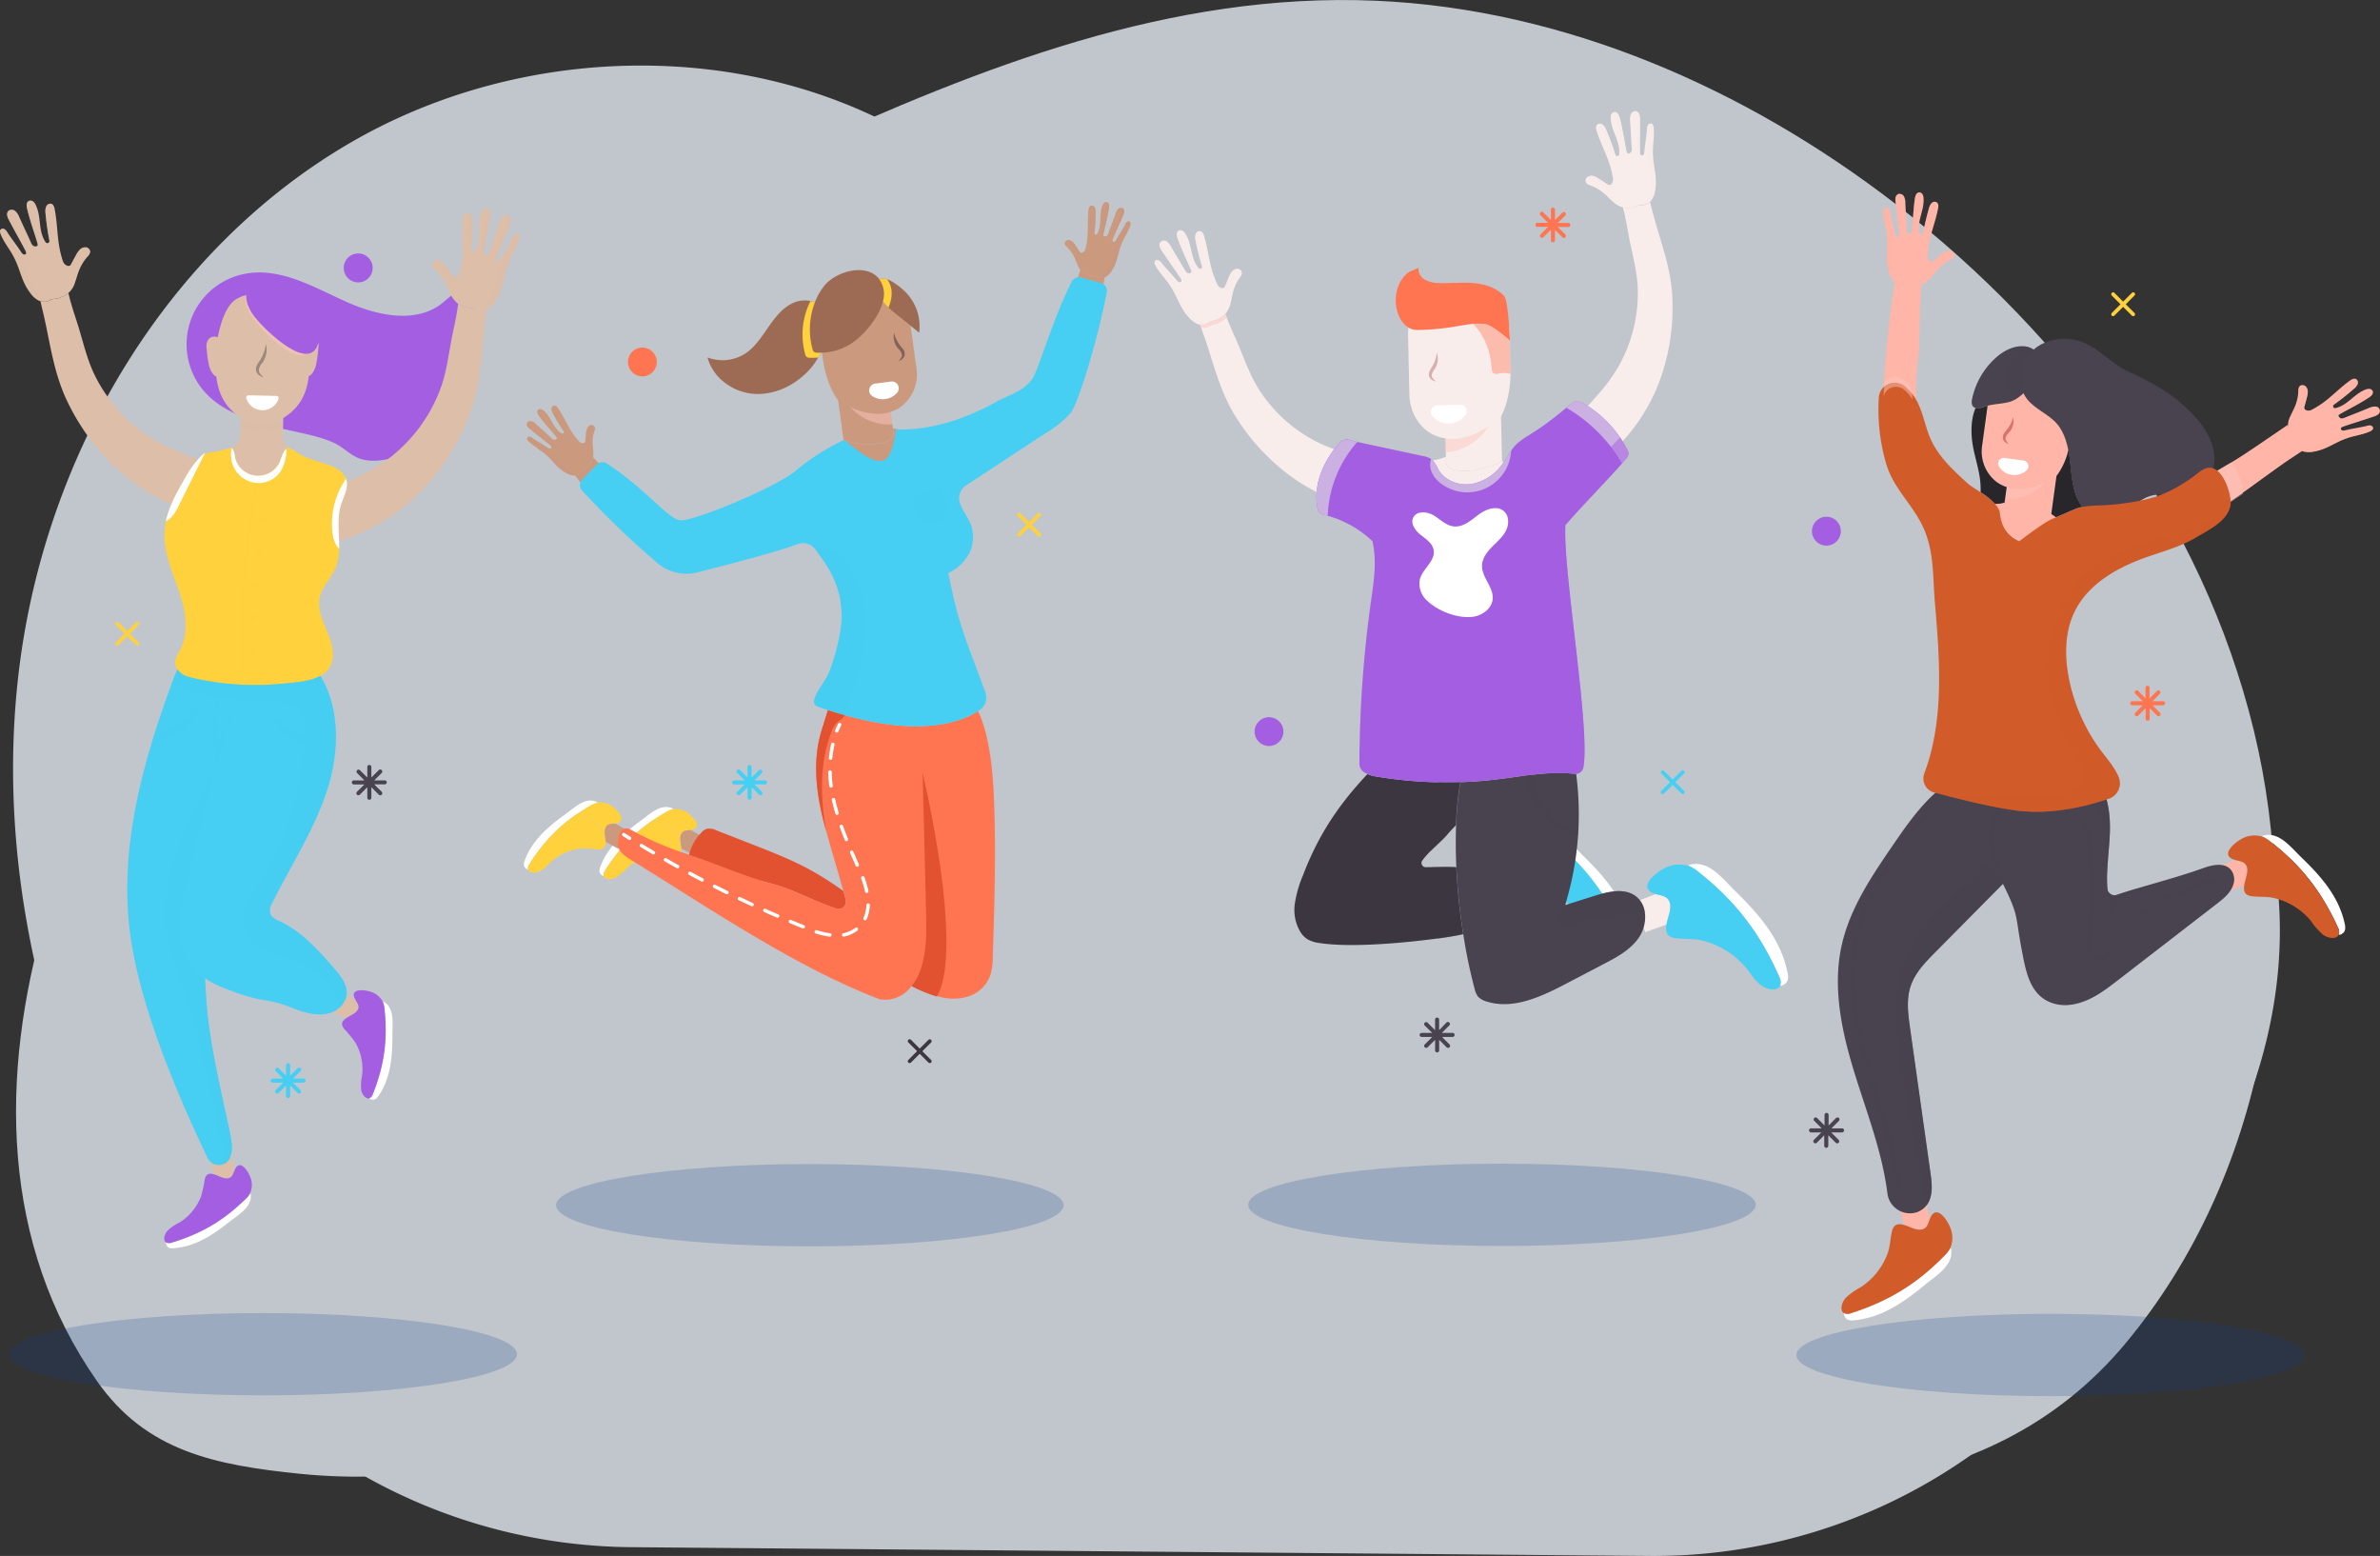<svg xmlns="http://www.w3.org/2000/svg" width="691.13" height="451.71" viewBox="0 0 691.13 451.71"><rect x="0" y="0" width="691.13" height="451.71" fill="#333333" stroke="none"/><title>jumping_people</title><g style="isolation:isolate"><g id="OBJECTS"><g style="opacity:0.75"><path d="M225.35,473.3c-54.56-.47-105.38-28.57-134.12-74.95l-.52-.85c-32.9-53.46-50.82-117.38-43-179.67S90.72,95.72,145.31,64.73s128-29.25,177.22,9.68c26.84,21.21,45.1,51.1,65.85,78.29s46.45,53.34,79.69,61.4c31.07,7.53,63.38-1.92,94.42-9.55s65.25-13.19,93.83,1.13c22.24,11.13,37.77,33.4,43.91,57.5,16.58,65.1-21.86,128-72.5,172.84a159.36,159.36,0,0,1-107,39.83Z" transform="translate(-42.09 -24.14)" style="fill:#f0f7ff"/><path d="M129.7,164.48C170.46,122.72,221.1,92,273.92,67.81c53-24.21,108.19-46,167.63-43.46,54.85,2.37,107.52,25.47,151,59,49.73,38.32,89.15,91.72,104,152.72s3.05,129.45-37,177.79-107.09,49.74-166.94,30.81c-32.62-10.32-62.48-8.79-91.53-26.85s-62.34-33.41-96.29-29.15c-31.72,4-58.57,24.27-84.89,42.42S161,455.21,129.23,452c-24.74-2.53-44.64-6.5-58.93-26.86-55.82-79.53-2.4-195.61,56.19-257.28C127.55,166.7,128.63,165.59,129.7,164.48Z" transform="translate(-42.09 -24.14)" style="fill:#f0f7ff;mix-blend-mode:multiply"/></g><circle cx="186.54" cy="105.09" r="4.19" style="fill:#ff7551"/><circle cx="368.51" cy="212.39" r="4.19" style="fill:#a45ee2"/><path d="M576.65,178.35a4.19,4.19,0,1,1-4.19-4.19A4.18,4.18,0,0,1,576.65,178.35Z" transform="translate(-42.09 -24.14)" style="fill:#a45ee2"/><path d="M150.31,101.91a4.2,4.2,0,1,1-4.2-4.19A4.2,4.2,0,0,1,150.31,101.91Z" transform="translate(-42.09 -24.14)" style="fill:#a45ee2"/><path d="M344.24,179l-2.53-2.54,2.53-2.53a.54.54,0,0,0-.77-.77l-2.53,2.53-2.54-2.53a.54.54,0,0,0-.76,0,.53.53,0,0,0,0,.77l2.53,2.53L337.64,179a.53.53,0,0,0,0,.77.54.54,0,0,0,.76,0l2.54-2.54,2.53,2.54a.54.54,0,0,0,.77-.77Z" transform="translate(-42.09 -24.14)" style="fill:#ffd13d"/><path d="M661.93,115l-2.53-2.53,2.53-2.54a.53.53,0,0,0,0-.77.54.54,0,0,0-.76,0l-2.54,2.54-2.54-2.54a.54.54,0,0,0-.76,0,.55.55,0,0,0,0,.77l2.53,2.54L655.33,115a.55.55,0,0,0,0,.77.54.54,0,0,0,.76,0l2.54-2.54,2.54,2.54a.54.54,0,0,0,.76,0A.53.53,0,0,0,661.93,115Z" transform="translate(-42.09 -24.14)" style="fill:#ffd13d"/><path d="M82.35,210.65l-2.54-2.54,2.54-2.54a.54.54,0,0,0,0-.76.53.53,0,0,0-.77,0l-2.53,2.53-2.54-2.53a.53.53,0,0,0-.77,0,.54.54,0,0,0,0,.76l2.54,2.54-2.54,2.53a.54.54,0,0,0,.77.77l2.54-2.53,2.53,2.53a.55.55,0,0,0,.77,0A.54.54,0,0,0,82.35,210.65Z" transform="translate(-42.09 -24.14)" style="fill:#ffd13d"/><path d="M531.12,253.75l-2.53-2.53,2.53-2.54a.53.53,0,0,0,0-.76.52.52,0,0,0-.76,0l-2.54,2.53-2.54-2.53a.54.54,0,0,0-.76.76l2.53,2.54-2.53,2.53a.53.53,0,0,0,0,.77.54.54,0,0,0,.76,0l2.54-2.53,2.54,2.53a.54.54,0,0,0,.76,0A.55.55,0,0,0,531.12,253.75Z" transform="translate(-42.09 -24.14)" style="fill:#46cff3"/><path d="M312.47,331.86l-2.54-2.54,2.54-2.53a.54.54,0,1,0-.77-.77l-2.54,2.53L306.63,326a.54.54,0,1,0-.77.77l2.54,2.53-2.54,2.54a.54.54,0,0,0,.77.77l2.53-2.54,2.54,2.54a.54.54,0,1,0,.77-.77Z" transform="translate(-42.09 -24.14)" style="fill:#3c3640"/><path d="M497.53,88.87h-3.06l2.17-2.17a.59.59,0,0,0,0-.83.6.6,0,0,0-.84,0L493.64,88V85a.6.6,0,0,0-.59-.59.59.59,0,0,0-.59.59V88l-2.17-2.17a.59.59,0,1,0-.83.83l2.16,2.17h-3.06a.59.59,0,1,0,0,1.18h3.06l-2.16,2.16a.6.6,0,0,0,0,.84.61.61,0,0,0,.42.17.58.58,0,0,0,.41-.17l2.17-2.17v3.06a.58.58,0,0,0,.59.59.59.59,0,0,0,.59-.59V90.88l2.16,2.17a.6.6,0,0,0,.84,0,.6.6,0,0,0,0-.84l-2.17-2.16h3.06a.59.59,0,0,0,0-1.18Z" transform="translate(-42.09 -24.14)" style="fill:#ff7551"/><path d="M670.2,227.71h-3.06l2.16-2.16a.6.6,0,0,0,0-.84.59.59,0,0,0-.83,0l-2.17,2.17v-3.06a.58.58,0,0,0-.59-.59.59.59,0,0,0-.59.59v3.06L663,224.71a.59.59,0,1,0-.84.84l2.17,2.16h-3.06a.59.59,0,0,0-.59.59.58.58,0,0,0,.59.59h3.06l-2.17,2.17a.59.59,0,0,0,.84.83l2.16-2.17v3.07a.6.6,0,0,0,.59.59.59.59,0,0,0,.59-.59v-3.07l2.17,2.17a.54.54,0,0,0,.41.17.57.57,0,0,0,.42-.17.59.59,0,0,0,0-.83l-2.16-2.17h3.06a.59.59,0,0,0,.59-.59A.6.6,0,0,0,670.2,227.71Z" transform="translate(-42.09 -24.14)" style="fill:#ff7551"/><path d="M463.85,324h-3.06l2.17-2.17a.59.59,0,0,0,0-.83.6.6,0,0,0-.84,0L460,323.2v-3.06a.6.6,0,0,0-.59-.59.59.59,0,0,0-.59.59v3.06L456.61,321a.59.59,0,0,0-.83.83L458,324h-3.07a.59.59,0,0,0-.59.59.6.6,0,0,0,.59.59H458l-2.17,2.16a.6.6,0,0,0,0,.84.63.63,0,0,0,.42.17.58.58,0,0,0,.41-.17l2.17-2.17v3.06a.58.58,0,0,0,.59.59.59.59,0,0,0,.59-.59v-3.06l2.16,2.17a.6.6,0,0,0,.84,0,.6.6,0,0,0,0-.84l-2.17-2.16h3.06a.59.59,0,0,0,.59-.59A.58.58,0,0,0,463.85,324Z" transform="translate(-42.09 -24.14)" style="fill:#49434f"/><path d="M577,351.71h-3.07l2.17-2.17a.59.59,0,0,0,0-.83.6.6,0,0,0-.84,0l-2.16,2.16v-3.06a.59.59,0,0,0-1.18,0v3.06l-2.16-2.16a.6.6,0,0,0-.84,0,.59.59,0,0,0,0,.83l2.17,2.17H568a.59.59,0,0,0-.59.59.6.6,0,0,0,.59.59H571l-2.17,2.16a.6.6,0,0,0,0,.84.6.6,0,0,0,.84,0l2.16-2.17v3.06a.59.59,0,0,0,1.18,0v-3.06l2.16,2.17a.6.6,0,0,0,.84,0,.6.6,0,0,0,0-.84l-2.17-2.16H577a.6.6,0,0,0,.59-.59A.59.59,0,0,0,577,351.71Z" transform="translate(-42.09 -24.14)" style="fill:#49434f"/><path d="M153.82,250.7h-3.06l2.17-2.17a.59.59,0,0,0,0-.83.6.6,0,0,0-.84,0l-2.16,2.16V246.8a.6.6,0,0,0-.59-.59.59.59,0,0,0-.59.59v3.06l-2.17-2.16a.59.59,0,0,0-.83.83l2.16,2.17h-3.06a.59.59,0,0,0-.59.59.6.6,0,0,0,.59.59h3.06L145.75,254a.6.6,0,0,0,0,.84.61.61,0,0,0,.42.17.58.58,0,0,0,.41-.17l2.17-2.17v3.06a.58.58,0,0,0,.59.59.59.59,0,0,0,.59-.59v-3.06l2.16,2.17a.6.6,0,0,0,.84,0,.6.6,0,0,0,0-.84l-2.17-2.16h3.06a.59.59,0,0,0,.59-.59A.58.58,0,0,0,153.82,250.7Z" transform="translate(-42.09 -24.14)" style="fill:#49434f"/><path d="M264.25,250.7h-3.07l2.17-2.17a.59.59,0,0,0-.83-.83l-2.17,2.16V246.8a.59.59,0,0,0-.59-.59.6.6,0,0,0-.59.59v3.06L257,247.7a.6.6,0,0,0-.84,0,.59.59,0,0,0,0,.83l2.17,2.17h-3.06a.58.58,0,0,0-.59.59.59.59,0,0,0,.59.59h3.06L256.17,254a.6.6,0,0,0,0,.84.6.6,0,0,0,.84,0l2.16-2.17v3.06a.59.59,0,0,0,.59.59.58.58,0,0,0,.59-.59v-3.06l2.17,2.17a.58.58,0,0,0,.41.17.63.63,0,0,0,.42-.17.6.6,0,0,0,0-.84l-2.17-2.16h3.07a.6.6,0,0,0,.59-.59A.59.59,0,0,0,264.25,250.7Z" transform="translate(-42.09 -24.14)" style="fill:#46cff3"/><path d="M130.24,337.27h-3.06l2.16-2.17a.59.59,0,1,0-.83-.83l-2.17,2.17v-3.07a.59.59,0,0,0-.59-.59.6.6,0,0,0-.59.59v3.07L123,334.27a.6.6,0,0,0-.84,0,.59.59,0,0,0,0,.83l2.17,2.17h-3.06a.59.59,0,0,0,0,1.18h3.06l-2.17,2.16a.6.6,0,0,0,0,.84.6.6,0,0,0,.84,0l2.16-2.17v3.07a.6.6,0,0,0,.59.59.59.59,0,0,0,.59-.59v-3.07l2.17,2.17a.58.58,0,0,0,.41.17.59.59,0,0,0,.42-.17.6.6,0,0,0,0-.84l-2.16-2.16h3.06a.59.59,0,1,0,0-1.18Z" transform="translate(-42.09 -24.14)" style="fill:#46cff3"/><ellipse cx="436.16" cy="349.77" rx="73.69" ry="11.95" style="fill:#0d3d92;opacity:0.2;mix-blend-mode:multiply"/><path d="M406.41,101.91" transform="translate(-42.09 -24.14)" style="fill:#f8edeb"/><path d="M394.38,117.26a6.65,6.65,0,0,0,1.61-.6,7.85,7.85,0,0,0,1.95-1.42,7.31,7.31,0,0,0,1.52-3.14c.29-1.14.45-2.31.77-3.44a12.91,12.91,0,0,1,1.86-3.91,2.3,2.3,0,0,0,.64-1.51,1.32,1.32,0,0,0-1.32-1.06,2.13,2.13,0,0,0-1.59.83,6.3,6.3,0,0,0-.89,1.63c-.29.68-.81,2-1.11,2.72a.77.77,0,0,1-.89.45,2.06,2.06,0,0,1-.73-.3,3.11,3.11,0,0,1-.77-1.15c-2.21-4.81-2.18-8.53-3.66-13.61-.19-.65-.5-1.4-1.17-1.53a1.3,1.3,0,0,0-1.33,1,3.54,3.54,0,0,0,0,1.77,73.54,73.54,0,0,0,1.91,7.57c.08.26-.34.68-.61.64a1.09,1.09,0,0,1-.63-.49c-2.2-2.94-1.66-6.48-3.57-9.63a2.8,2.8,0,0,0-.76-.88,1.19,1.19,0,0,0-1.12-.16,1.24,1.24,0,0,0-.64,1.08,3.62,3.62,0,0,0,.26,1.29c1.16,3.45,4,9.14,4,9.6s-.82.56-1.18.38a2.07,2.07,0,0,1-.77-.88c-1.39-2.41-2.53-4.17-3.92-6.58A4.34,4.34,0,0,0,381,94.31a1.31,1.31,0,0,0-2.11,1.44A4.33,4.33,0,0,0,379.5,97c1.89,2.84,3.51,5,5.4,7.88.2.29.39.69.19,1a.59.59,0,0,1-.72.13,1.73,1.73,0,0,1-.59-.52c-1.55-1.89-2.83-3.13-4.38-5a2.58,2.58,0,0,0-.85-.76.88.88,0,0,0-1.05.17,1.24,1.24,0,0,0,.12,1.3c1.11,2.08,2.84,3.75,4.16,5.7,2.45,3.62,2.79,6.54,5.82,9.69a6.3,6.3,0,0,0,2.31,1.62,3.32,3.32,0,0,0,2.76-.14c.29-.16.54-.38.84-.52A5.44,5.44,0,0,1,394.38,117.26Z" transform="translate(-42.09 -24.14)" style="fill:#f8edeb"/><path d="M379.34,100.58c1.11,2.08,2.84,3.74,4.16,5.69,2.45,3.62,2.79,6.55,5.82,9.69a6.32,6.32,0,0,0,2.31,1.63,3.84,3.84,0,0,0,1.34.22,3.13,3.13,0,0,1-.3.2,3.32,3.32,0,0,1-2.76.14,6.3,6.3,0,0,1-2.31-1.62c-3-3.15-3.37-6.07-5.82-9.69-1.32-2-3-3.62-4.16-5.7a1.24,1.24,0,0,1-.12-1.3.88.88,0,0,1,1.05-.17,2,2,0,0,1,.61.5A3,3,0,0,0,379.34,100.58Z" transform="translate(-42.09 -24.14)" style="fill:#f8edeb;opacity:0.5;mix-blend-mode:multiply"/><path d="M400.54,103.76c-.41.92-.58,1.92-1,2.85a3.25,3.25,0,0,1-2.05,2,1.37,1.37,0,0,1-1.24-.25,1.61,1.61,0,0,1-.4-1.24,1.78,1.78,0,0,0,.32.35,2.06,2.06,0,0,0,.73.3.77.77,0,0,0,.89-.45c.3-.75.82-2,1.11-2.72a6.3,6.3,0,0,1,.89-1.63,2.13,2.13,0,0,1,1.59-.83,1.12,1.12,0,0,1,.32,0A3.93,3.93,0,0,0,400.54,103.76Z" transform="translate(-42.09 -24.14)" style="fill:#f8edeb;opacity:0.5;mix-blend-mode:multiply"/><path d="M391.6,100.61a2,2,0,0,1-.4,1,.3.3,0,0,0,0-.13,73.54,73.54,0,0,1-1.91-7.57,3.54,3.54,0,0,1,0-1.77,1.5,1.5,0,0,1,.74-.86,24.34,24.34,0,0,0,.89,5.43A10.59,10.59,0,0,1,391.6,100.61Z" transform="translate(-42.09 -24.14)" style="fill:#f8edeb;opacity:0.5;mix-blend-mode:multiply"/><path d="M386,95.67a32.47,32.47,0,0,1,2.32,6.15,1.83,1.83,0,0,1,0,.9.86.86,0,0,1-.33.42.48.48,0,0,0,.07-.18c.06-.46-2.79-6.15-4-9.6a3.62,3.62,0,0,1-.26-1.29,1.24,1.24,0,0,1,.64-1.08h.05A26.51,26.51,0,0,0,386,95.67Z" transform="translate(-42.09 -24.14)" style="fill:#f8edeb;opacity:0.5;mix-blend-mode:multiply"/><path d="M385,103.87a2.45,2.45,0,0,1,.37,1.07,1.08,1.08,0,0,1-.2.61,1.38,1.38,0,0,0-.27-.68c-1.89-2.84-3.51-5-5.4-7.88a4.33,4.33,0,0,1-.65-1.24,1.48,1.48,0,0,1,.24-1.34,1,1,0,0,1,.26-.2,19.77,19.77,0,0,0,2.38,4.64C382.83,100.51,384,102.11,385,103.87Z" transform="translate(-42.09 -24.14)" style="fill:#f8edeb;opacity:0.5;mix-blend-mode:multiply"/><path d="M443.42,157c-2.33,1-5.83-.17-8.12-.75a51.17,51.17,0,0,1-10.37-3.61,43.12,43.12,0,0,1-17.49-15.82c-2.45-4-4-8.4-5.79-12.68-1.25-2.93-2.69-5.87-3.71-8.89a7.85,7.85,0,0,1-1.95,1.42,6.65,6.65,0,0,1-1.61.6,5.44,5.44,0,0,0-.87.23c-.3.14-.55.36-.84.52a3.11,3.11,0,0,1-2.12.31l0,0s.44,1.28,1.12,3.2c2.8,7.86,4.48,15.66,8.85,22.91a62.3,62.3,0,0,0,16,17.67,53.55,53.55,0,0,0,28.37,10.41Z" transform="translate(-42.09 -24.14)" style="fill:#f8edeb"/><path d="M498.85,78.1" transform="translate(-42.09 -24.14)" style="fill:#f8edeb"/><path d="M517.43,84a6.28,6.28,0,0,1-1.67.41,7.84,7.84,0,0,1-2.41-.07,7.41,7.41,0,0,1-3-1.74c-.88-.78-1.67-1.65-2.57-2.41A12.8,12.8,0,0,0,504,78a2.38,2.38,0,0,1-1.37-.89,1.32,1.32,0,0,1,.48-1.63,2.16,2.16,0,0,1,1.79-.2,6.12,6.12,0,0,1,1.65.84c.63.4,1.78,1.17,2.45,1.62a.78.78,0,0,0,1-.13,2.18,2.18,0,0,0,.43-.66,3.21,3.21,0,0,0,0-1.38c-.89-5.22-3-8.28-4.66-13.31-.21-.64-.37-1.44.11-1.92a1.3,1.3,0,0,1,1.64,0,3.49,3.49,0,0,1,1,1.47,73.19,73.19,0,0,1,2.69,7.34c.08.26.67.37.86.18a1,1,0,0,0,.25-.75c.16-3.68-2.28-6.29-2.48-10a2.67,2.67,0,0,1,.13-1.16,1.19,1.19,0,0,1,.84-.76,1.24,1.24,0,0,1,1.14.53,3.71,3.71,0,0,1,.51,1.21c1,3.51,1.84,9.81,2.14,10.16s1,0,1.19-.35a2,2,0,0,0,.14-1.16c-.21-2.78-.26-4.87-.47-7.65a4.25,4.25,0,0,1,.17-2,1.48,1.48,0,0,1,1.6-1,1.45,1.45,0,0,1,.94,1,4.05,4.05,0,0,1,.17,1.39c.05,3.41-.06,6.14,0,9.56,0,.35.07.78.39.9a.61.61,0,0,0,.68-.3,1.81,1.81,0,0,0,.18-.76c.22-2.43.58-4.18.8-6.61a2.46,2.46,0,0,1,.27-1.11.87.87,0,0,1,1-.45c.44.14.59.68.64,1.14.25,2.34-.24,4.7-.23,7.05,0,4.37,1.39,7,.66,11.28a6.37,6.37,0,0,1-1,2.65,3.36,3.36,0,0,1-2.36,1.44c-.33,0-.66,0-1,0A7,7,0,0,0,517.43,84Z" transform="translate(-42.09 -24.14)" style="fill:#f8edeb"/><path d="M520.46,61.74c.25,2.34-.24,4.7-.23,7.05,0,4.37,1.39,7,.66,11.29a6.25,6.25,0,0,1-1,2.64,3.65,3.65,0,0,1-1,.94c.12,0,.24,0,.36,0a3.36,3.36,0,0,0,2.36-1.44,6.37,6.37,0,0,0,1-2.65c.73-4.3-.64-6.91-.66-11.28,0-2.35.48-4.71.23-7.05-.05-.46-.2-1-.64-1.14a.87.87,0,0,0-1,.45,2,2,0,0,0-.23.75A3.82,3.82,0,0,1,520.46,61.74Z" transform="translate(-42.09 -24.14)" style="fill:#f8edeb;opacity:0.5;mix-blend-mode:multiply"/><path d="M504.74,76.32c.85.53,1.56,1.26,2.4,1.81a3.27,3.27,0,0,0,2.85.53,1.38,1.38,0,0,0,.89-.9,1.63,1.63,0,0,0-.38-1.26,1.84,1.84,0,0,1-.06.47,2.18,2.18,0,0,1-.43.66.78.78,0,0,1-1,.13c-.67-.45-1.82-1.22-2.45-1.62a6.12,6.12,0,0,0-1.65-.84,2.16,2.16,0,0,0-1.79.2l-.24.22A3.9,3.9,0,0,1,504.74,76.32Z" transform="translate(-42.09 -24.14)" style="fill:#f8edeb;opacity:0.5;mix-blend-mode:multiply"/><path d="M510.35,68.68a2,2,0,0,0,.91.63s-.08-.06-.09-.1a73.19,73.19,0,0,0-2.69-7.34,3.49,3.49,0,0,0-1-1.47,1.52,1.52,0,0,0-1.1-.3,24.09,24.09,0,0,1,2.32,5A10.61,10.61,0,0,0,510.35,68.68Z" transform="translate(-42.09 -24.14)" style="fill:#f8edeb;opacity:0.5;mix-blend-mode:multiply"/><path d="M512.17,61.46a31.37,31.37,0,0,0,1.55,6.39,1.74,1.74,0,0,0,.5.74.85.85,0,0,0,.51.17.62.62,0,0,1-.17-.11c-.3-.35-1.16-6.65-2.14-10.16a3.71,3.71,0,0,0-.51-1.21,1.24,1.24,0,0,0-1.14-.53l0,0A27.65,27.65,0,0,1,512.17,61.46Z" transform="translate(-42.09 -24.14)" style="fill:#f8edeb;opacity:0.5;mix-blend-mode:multiply"/><path d="M517.64,67.65a2.32,2.32,0,0,0,.3,1.1,1,1,0,0,0,.51.39,1.33,1.33,0,0,1-.17-.71c0-3.42.07-6.15,0-9.56a4.05,4.05,0,0,0-.17-1.39,1.45,1.45,0,0,0-.94-1,.92.92,0,0,0-.33,0,19.13,19.13,0,0,1,.64,5.17C517.54,63.66,517.44,65.66,517.64,67.65Z" transform="translate(-42.09 -24.14)" style="fill:#f8edeb;opacity:0.5;mix-blend-mode:multiply"/><path d="M499.32,144.46c2.47-.52,4.72-3.43,6.29-5.19a51.69,51.69,0,0,0,6.53-8.83,43.25,43.25,0,0,0,5.53-22.93c-.22-4.66-1.46-9.17-2.37-13.73-.62-3.13-1.08-6.37-1.95-9.44a7.84,7.84,0,0,0,2.41.07,6.28,6.28,0,0,0,1.67-.41,7,7,0,0,1,.85-.3c.33,0,.66,0,1,0a3.21,3.21,0,0,0,1.93-.94h0s.36,1.3.88,3.28c2.12,8.07,5.12,15.46,5.6,23.91a62,62,0,0,1-3.24,23.6,53.59,53.59,0,0,1-17.56,24.59Z" transform="translate(-42.09 -24.14)" style="fill:#f8edeb"/><path d="M462,158.07s-.42,2.93,5.57,2.8a25,25,0,0,0,10.7-2.81l-.44-19.29-16.24.36Z" transform="translate(-42.09 -24.14)" style="fill:#f8edeb"/><g style="opacity:0.5;mix-blend-mode:multiply"><path d="M461.92,155.5l-.25-11.84,14.71-.32A16.61,16.61,0,0,1,461.92,155.5Z" transform="translate(-42.09 -24.14)" style="fill:#fdc6bf"/></g><path d="M480.5,121s0,.85.22,10.07-2.78,14-2.78,14-9.93,9.9-19.58,5.28c-4.23-2-6.89-6.66-7-11.66l-.37-17a17.66,17.66,0,0,1,1.73-8.08c2.39-4.93,7.08-5.26,12.47-5.38h.54C473.72,108,480.3,112.06,480.5,121Z" transform="translate(-42.09 -24.14)" style="fill:#f8edeb"/><path d="M466.07,141.63a1.88,1.88,0,0,1,1.58,3,6.14,6.14,0,0,1-9.67.21,1.89,1.89,0,0,1,1.45-3Z" transform="translate(-42.09 -24.14)" style="fill:#fff"/><path d="M458.93,162.37a8,8,0,0,0,4.09,5.42c3.28,1.71,7.43.88,10.48-1.19a26.94,26.94,0,0,0,7.69-7.11l-2.94-1.43a25,25,0,0,1-10.7,2.81c-6,.13-5.57-2.8-5.57-2.8l0-1.33a14,14,0,0,1-4.29,1.09C457.13,159.23,458.62,160.9,458.93,162.37Z" transform="translate(-42.09 -24.14)" style="fill:#f8edeb"/><path d="M532.32,275.46a2.78,2.78,0,0,1,1.18-.42c5.22-.78,8.93,4.31,12.7,8,7,6.84,13.06,14,15,23.53.25,1.25.24,2.56-.84,3.24a2,2,0,0,1-1.32.49,3.14,3.14,0,0,0-.23-2.52,87.62,87.62,0,0,0-4.73-9.32,72.36,72.36,0,0,0-13.45-16.66c-1.67-1.56-3.44-3.06-5.28-4.52a10.76,10.76,0,0,0-2.68-1.7,1.5,1.5,0,0,0-.34-.11Z" transform="translate(-42.09 -24.14)" style="fill:#fff"/><path d="M516.23,286.24l6.69-2.54c1.75.49,3.54.57,4.08,2.59.46,1.66-.4,3.74-.78,5.33a7.35,7.35,0,0,0-.2.95l-6.16,2.19h0C519.06,292.27,517.23,288.57,516.23,286.24Z" transform="translate(-42.09 -24.14)" style="fill:#f8edeb"/><path d="M527.24,275.47a9.29,9.29,0,0,1,5.07,0,1.5,1.5,0,0,1,.34.11,10.76,10.76,0,0,1,2.68,1.7c1.84,1.46,3.61,3,5.28,4.52a72.36,72.36,0,0,1,13.45,16.66,87.62,87.62,0,0,1,4.73,9.32,3.14,3.14,0,0,1,.23,2.52c-.7,1.56-3.49,1.35-5.5-.12-1.74-1.27-2.89-3.17-4.22-4.84a24.07,24.07,0,0,0-12.7-8.1c-2.66-.68-5.2-.4-7.86-.73s-3.11-1.84-2.72-3.95a7.35,7.35,0,0,1,.2-.95c.38-1.59,1.24-3.67.78-5.33-.54-2-2.33-2.1-4.08-2.59C516.58,281.92,524.1,276.22,527.24,275.47Z" transform="translate(-42.09 -24.14)" style="fill:#46cff3"/><path d="M485.84,266.39a7.88,7.88,0,0,1,4.36,0,1.11,1.11,0,0,1,.29.1A9,9,0,0,1,492.8,268c1.58,1.26,3.1,2.55,4.54,3.89-5.71.72-9.83,2.92-12.39,8.45.33-1.37,1.07-3.16.68-4.59-.47-1.74-2-1.81-3.52-2.23C476.66,271.94,483.13,267,485.84,266.39Z" transform="translate(-42.09 -24.14)" style="fill:#ffd13d"/><path d="M490.21,266.37a2.3,2.3,0,0,1,1-.35c4.5-.68,7.69,3.7,10.94,6.89,6,5.89,11.24,12,12.9,20.26.21,1.08.21,2.21-.73,2.79a1.73,1.73,0,0,1-1.14.43,2.68,2.68,0,0,0-.2-2.18,71.85,71.85,0,0,0-4.07-8,61.82,61.82,0,0,0-11.58-14.35c-1.44-1.34-3-2.63-4.54-3.89a9,9,0,0,0-2.31-1.46,1.11,1.11,0,0,0-.29-.1Z" transform="translate(-42.09 -24.14)" style="fill:#fff"/><path d="M476.35,275.66l5.76-2.19c1.51.42,3.05.49,3.52,2.23.39,1.43-.35,3.22-.68,4.59-.07.29-.13.56-.17.82l-5.3,1.88h0C478.79,280.85,477.22,277.67,476.35,275.66Z" transform="translate(-42.09 -24.14)" style="fill:#fdc6bf"/><path d="M485,280.29c2.56-5.53,6.68-7.73,12.39-8.45a61.82,61.82,0,0,1,11.58,14.35,71.85,71.85,0,0,1,4.07,8,2.68,2.68,0,0,1,.2,2.18c-.6,1.34-3,1.16-4.73-.11a21.09,21.09,0,0,1-3.64-4.17,20.69,20.69,0,0,0-10.93-7c-2.29-.58-4.48-.33-6.77-.62s-2.67-1.58-2.34-3.4C484.82,280.85,484.88,280.58,485,280.29Z" transform="translate(-42.09 -24.14)" style="fill:#46cff3"/><path d="M439.19,248.85c-8.53,9.08-14.3,17.8-18.75,29.45a34.24,34.24,0,0,0-2.34,8.18,12.46,12.46,0,0,0,1.62,8.23,6.64,6.64,0,0,0,2.21,2.2,9.61,9.61,0,0,0,3.33,1c12.11,1.88,34.71-1.38,34.71-1.38s5.2-.73,7-1.23a183.52,183.52,0,0,1-2-19.41c-3-.15-6.23,0-8.86,0a1.21,1.21,0,0,1-1-1.92c1.84-2.62,5.58-5.59,7.17-7.48.82-1,1.7-1.91,2.59-2.83a93,93,0,0,1,1.23-12.39v-.07a122.54,122.54,0,0,1-25-1.74,8.5,8.5,0,0,1-2-.65Z" transform="translate(-42.09 -24.14)" style="fill:#3c3640"/><path d="M499.81,248.78a1.74,1.74,0,0,1-.51,0c-7.57-.85-15.26.77-22.88,1.66-3.4.41-6.83.66-10.26.77v.07a93,93,0,0,0-1.23,12.39c-.15,3.94-.12,8.05.07,12.22a183.52,183.52,0,0,0,2,19.41,148.53,148.53,0,0,0,3.29,15.84,6,6,0,0,0,1,2.33,5.33,5.33,0,0,0,2.37,1.38c7.78,2.53,16.05-1.37,23.3-5.18L507.8,304c3.86-2,7.89-4.18,10.3-7.82s2.51-9.21-1-11.84c-3.29-2.5-8-1.37-11.9-.13l-8.62,2.71a89.58,89.58,0,0,0,3.21-38.14Z" transform="translate(-42.09 -24.14)" style="fill:#49434f"/><path d="M499.3,248.79a1.74,1.74,0,0,0,.51,0,2.32,2.32,0,0,0,2.09-1.9c2.08-11-6-57.17-5.23-70.3,4.53-5.27,13-13.89,17.51-19.14A2.88,2.88,0,0,0,515,156a2.76,2.76,0,0,0-.4-1.4,33.1,33.1,0,0,0-12.26-13.1,4.23,4.23,0,0,0-2.64-.81,4.42,4.42,0,0,0-2.21,1.32,86.57,86.57,0,0,1-11.23,8.36,21.27,21.27,0,0,0-3.76,2.69c-1.65,1.61-2.65,3.74-4,5.61a14.2,14.2,0,0,1-9.12,6c-3.71.54-7.81-1-9.65-4.3a9.19,9.19,0,0,0-1.82-2.81,5.73,5.73,0,0,0-2.46-1l-18.65-4a22,22,0,0,1-2.72-.73,2.8,2.8,0,0,0-2.95.8c-4.78,5.38-7.92,12.49-6.35,19.42a2,2,0,0,0,1.5,1.48,31.18,31.18,0,0,1,14.34,7.71c1.36,5.73.4,11.71-.42,17.54a346.23,346.23,0,0,0-3.35,47.05,3,3,0,0,0,1.63,2.67c.24.12.48.23.71.32a8.5,8.5,0,0,0,2,.65,122.54,122.54,0,0,0,25,1.74c3.43-.11,6.86-.36,10.26-.77C484,249.56,491.73,247.94,499.3,248.79Z" transform="translate(-42.09 -24.14)" style="fill:#a45ee2"/><path d="M513.11,158.65l1.07-1.21A2.88,2.88,0,0,0,515,156a2.76,2.76,0,0,0-.4-1.4,33.1,33.1,0,0,0-12.26-13.1,4.23,4.23,0,0,0-2.64-.81,4.42,4.42,0,0,0-2.21,1.32c-.19.17-.4.32-.59.49A44.67,44.67,0,0,1,513.11,158.65Z" transform="translate(-42.09 -24.14)" style="fill:#cbb0e2"/><path d="M459.13,134.93a4,4,0,0,1-1.16-.47,2,2,0,0,1-.88-1.07,2.2,2.2,0,0,1,.11-1.44,8.13,8.13,0,0,1,.62-1.11,9.77,9.77,0,0,0,1.5-4.28,4.77,4.77,0,0,1,.24,2.46,5.71,5.71,0,0,1-.9,2.36,3.18,3.18,0,0,0-.81,1.84C457.9,133.8,458.54,134.38,459.13,134.93Z" transform="translate(-42.09 -24.14)" style="fill:#d8afaf"/><path d="M478.91,110.12c-2.24-2.49-5.69-3.54-9-3.81s-6.7.12-10.05,0a8.39,8.39,0,0,1-4-1,3.51,3.51,0,0,1-1.82-3.47c0,.13-2.35,1-2.64,1.19-3.29,2.09-4.54,6.81-3.8,10.47.66,3.27,2.64,6.49,6.24,6.44a72.36,72.36,0,0,0,10.8-1c3-.49,6.07-1.18,9.07-.62,1.87.35,6.84,4.67,6.84,4.67S480.12,111.47,478.91,110.12Z" transform="translate(-42.09 -24.14)" style="fill:#ff7551"/><path d="M469.87,118.22c3.35,3.28,5.06,8.09,5.39,12.82,0,.56.12,1.22.6,1.5a1.87,1.87,0,0,0,1.28.06,8.2,8.2,0,0,1,3.59.08c-.19-8.74-.23-9.41-.23-9.41s0-.18,0-.27c-.35-.3-5-4.31-6.81-4.64A14.23,14.23,0,0,0,469.87,118.22Z" transform="translate(-42.09 -24.14)" style="fill:#ff7551;opacity:0.4"/><path d="M457.63,271.17c1.74-1.75,3.68-3.43,4.71-4.66.82-1,1.7-1.91,2.59-2.83a93,93,0,0,1,1.23-12.39v-.07c-2.2.07-4.39.08-6.59,0A70.65,70.65,0,0,0,457.64,268C457.62,269,457.63,270.1,457.63,271.17Z" transform="translate(-42.09 -24.14)" style="fill:#3c3640;opacity:0.5;mix-blend-mode:multiply"/><path d="M457.7,275.91a168.68,168.68,0,0,0,1.87,20.68l.4,0s5.2-.73,7-1.23a183.52,183.52,0,0,1-2-19.41C462.6,275.77,460,275.88,457.7,275.91Z" transform="translate(-42.09 -24.14)" style="fill:#3c3640;opacity:0.5;mix-blend-mode:multiply"/><path d="M519.73,289a6.93,6.93,0,0,0-2.61-4.68c-3.29-2.5-8-1.37-11.9-.13l-8.62,2.71c.13-.45.25-.9.38-1.35a89.93,89.93,0,0,0-3.93,8.38A140.73,140.73,0,0,1,519.73,289Z" transform="translate(-42.09 -24.14)" style="fill:#49434f;opacity:0.5;mix-blend-mode:multiply"/><path d="M512.52,151.14c-5.81,6.28-12.41,11.88-17.54,18.73a27.06,27.06,0,0,0-4.23,7.58c-2,6-.63,12.58.45,18.84a199.14,199.14,0,0,1,2.07,52.29,43.31,43.31,0,0,1,6,.21,1.74,1.74,0,0,0,.51,0,2.32,2.32,0,0,0,2.09-1.9c2.08-11-6-57.17-5.23-70.3,4.53-5.27,13-13.89,17.51-19.15A2.81,2.81,0,0,0,515,156a2.76,2.76,0,0,0-.4-1.4A33.36,33.36,0,0,0,512.52,151.14Z" transform="translate(-42.09 -24.14)" style="fill:#a45ee2;opacity:0.5;mix-blend-mode:multiply"/><path d="M434.08,151.84a2.8,2.8,0,0,0-2.95.8c-4.78,5.38-7.92,12.49-6.35,19.42a2,2,0,0,0,1.5,1.48c.46.12.92.26,1.37.39a34.11,34.11,0,0,1,8.59-21.49A18.76,18.76,0,0,1,434.08,151.84Z" transform="translate(-42.09 -24.14)" style="fill:#cbb0e2"/><path d="M457.87,161.28a8.72,8.72,0,0,0,3.29,3.68,12.74,12.74,0,0,0,19.75-10c-.84,1.2-1.56,2.5-2.41,3.69a14.2,14.2,0,0,1-9.12,6c-3.71.54-7.81-1-9.65-4.3a9.19,9.19,0,0,0-1.82-2.81,1.75,1.75,0,0,0-.25-.16A5.56,5.56,0,0,0,457.87,161.28Z" transform="translate(-42.09 -24.14)" style="fill:#cbb0e2"/><path d="M491.3,259.25A20.07,20.07,0,0,1,487,249.07c-.76.08-1.52.18-2.29.28a19.7,19.7,0,0,0,15.64,17.27c0-.37.05-.73.07-1.1A20,20,0,0,1,491.3,259.25Z" transform="translate(-42.09 -24.14)" style="fill:#49434f;opacity:0.5;mix-blend-mode:multiply"/><path d="M456.67,198.66a6.66,6.66,0,0,1-2.27-6.35c.82-3.11,4.62-5.36,4-8.53-.35-1.95-2.24-3.15-3.79-4.39s-3-3.27-2.13-5c1-2,4-1.78,5.95-.62s3.63,3,5.87,3.19c2.69.27,5-1.79,7.13-3.4s5.37-2.81,7.4-1c1.55,1.37,1.49,3.91.52,5.74s-2.62,3.19-4.07,4.68-2.78,3.3-2.83,5.37c-.07,3.44,3.4,6.27,3.1,9.69-.23,2.69-2.84,4.68-5.5,5.12C465.65,203.83,459.93,201.7,456.67,198.66Z" transform="translate(-42.09 -24.14)" style="fill:#fff"/><path d="M393.05,119.08c.28-.16.54-.38.84-.52a5.44,5.44,0,0,1,.87-.23,6.65,6.65,0,0,0,1.61-.6,7.85,7.85,0,0,0,1.95-1.42.61.61,0,0,0,.07-.1c-.23-.47-.39-.81-.45-1a7.85,7.85,0,0,1-1.95,1.42,6.65,6.65,0,0,1-1.61.6,5.44,5.44,0,0,0-.87.23c-.3.14-.55.36-.84.52a2.36,2.36,0,0,1-.59.24h0l-.07,0a3.42,3.42,0,0,1-1.46,0l0,0,.35,1h0A3.1,3.1,0,0,0,393.05,119.08Z" transform="translate(-42.09 -24.14)" style="fill:#fdc6bf;opacity:0.5;mix-blend-mode:multiply"/><ellipse cx="76.43" cy="393.14" rx="73.69" ry="11.95" style="fill:#0d3d92;opacity:0.2;mix-blend-mode:multiply"/><path d="M114.76,370.49a1.82,1.82,0,0,1,.18.78c.09,3.41-3.47,5.39-6.14,7.51-4.93,3.91-10,7.26-16.25,7.74-.83.06-1.67,0-2-.79a1.28,1.28,0,0,1-.22-.89,2,2,0,0,0,1.64.05,54.49,54.49,0,0,0,6.34-2.3,46.32,46.32,0,0,0,11.74-7.3c1.13-1,2.23-2,3.32-3a7.12,7.12,0,0,0,1.3-1.59.88.88,0,0,0,.09-.2Z" transform="translate(-42.09 -24.14)" style="fill:#fff"/><path d="M109.13,359.32l1.1,4.49c-.45,1.08-.65,2.22-2,2.41-1.1.17-2.37-.55-3.36-.92a5.88,5.88,0,0,0-.59-.2l-1.48-6.16,0-1.91C104.46,356.73,107.55,359.78,109.13,359.32Z" transform="translate(-42.09 -24.14)" style="fill:#ddbea9"/><path d="M115.16,367.23a6,6,0,0,1-.41,3.25.88.88,0,0,1-.09.2,7.12,7.12,0,0,1-1.3,1.59c-1.09,1.06-2.19,2.07-3.32,3a46.32,46.32,0,0,1-11.74,7.3,54.49,54.49,0,0,1-6.34,2.3,2,2,0,0,1-1.64-.05c-.94-.57-.59-2.35.52-3.52A15.56,15.56,0,0,1,94.27,379a15.51,15.51,0,0,0,6.19-7.49,38,38,0,0,0,1.09-5c.43-1.72,1.42-1.84,2.75-1.42a5.88,5.88,0,0,1,.59.2c1,.37,2.26,1.09,3.36.92,1.33-.19,1.53-1.33,2-2.41C111.87,359.89,114.93,365.16,115.16,367.23Z" transform="translate(-42.09 -24.14)" style="fill:#a45ee2"/><path d="M153.23,314.89a2,2,0,0,1,.73.35c2.73,2.05,2.07,6.06,2.08,9.47,0,6.3-.49,12.34-4,17.56-.47.68-1.07,1.27-1.87,1.08a1.27,1.27,0,0,1-.83-.38,2,2,0,0,0,1-1.25,55.87,55.87,0,0,0,2.14-6.4,46.64,46.64,0,0,0,1.54-13.74c0-1.48-.15-3-.31-4.47a7.23,7.23,0,0,0-.44-2,.93.93,0,0,0-.1-.2Z" transform="translate(-42.09 -24.14)" style="fill:#fff"/><path d="M141,312.39l4.2,1.92c.57,1,1.35,1.89.67,3.05-.56,1-1.91,1.51-2.81,2.06-.19.12-.37.23-.52.34l-5.75-2.66-1.51-1.16C136.05,314.44,140.36,313.91,141,312.39Z" transform="translate(-42.09 -24.14)" style="fill:#ddbea9"/><path d="M150.92,312.57a5.92,5.92,0,0,1,2.3,2.33.93.93,0,0,1,.1.2,7.15,7.15,0,0,1,.44,2c.16,1.5.27,3,.31,4.47a46.64,46.64,0,0,1-1.54,13.74,55.87,55.87,0,0,1-2.14,6.4,2,2,0,0,1-1,1.25c-1,.38-2.21-1-2.44-2.58a16,16,0,0,1,.3-4.14,15.46,15.46,0,0,0-2-9.5,38.56,38.56,0,0,0-3.24-3.94c-1.08-1.41-.56-2.27.59-3.05.15-.11.33-.22.52-.34.9-.55,2.25-1.09,2.81-2.06.68-1.16-.1-2-.67-3.05C143.13,310.6,149.16,311.46,150.92,312.57Z" transform="translate(-42.09 -24.14)" style="fill:#a45ee2"/><path d="M170.23,146.89c6.13-8.6,7.77-19.51,9.23-30,.44-3.08.13-7.29-2.92-7.89-2.23-.44-4.09,1.54-5.85,3-7.75,6.37-19.37,3.72-28.5-.45s-18.6-9.68-28.5-8a20.82,20.82,0,0,0-12,34.55c5.38,5.9,13.55,8.19,21.28,10.21,5.24,1.38,11.31,2.17,16.23,4.46,2.79,1.31,4.81,3.77,7.81,4.66C154.37,159.58,167.12,154,170.23,146.89Z" transform="translate(-42.09 -24.14)" style="fill:#a45ee2"/><path d="M112.92,162.29a17.82,17.82,0,0,0,9.78.56c3.12-.83,5.94-3.29,5.69-6.51,0,0-4.26-2.3-4.18-5.58l.12-5.26L112,145.21l-.12,5.27c-.37,4-5.88,5-5.88,5C106.06,158.67,110.18,161.39,112.92,162.29Z" transform="translate(-42.09 -24.14)" style="fill:#ddbea9"/><path d="M122.06,146a18,18,0,0,1-4.08.06v0a17.9,17.9,0,0,1-4.07-.25,12.33,12.33,0,0,1-1.94-.51l-.06,2.9a11.79,11.79,0,0,0,1.94.51,17.78,17.78,0,0,0,4.06.26v0l0,0a17.88,17.88,0,0,0,4.07-.07,12.58,12.58,0,0,0,2.25-.5l.06-2.9A13.19,13.19,0,0,1,122.06,146Z" transform="translate(-42.09 -24.14)" style="fill:#ddbea9;opacity:0.5;mix-blend-mode:multiply"/><path d="M134,122.5a2.39,2.39,0,0,0-2.22-.56,2.67,2.67,0,0,0-.4.13c-.77-4-2.37-9.29-5.52-11.15l-.07,0a8.87,8.87,0,0,0-.92-.48l0,0c-.33-.14-.67-.28-1-.4l-.15,0c-.31-.1-.62-.19-1-.27l-.23-.06c-.38-.09-.77-.16-1.17-.22l-.17,0c-.36,0-.72-.09-1.1-.12l-.35,0c-.44,0-.89,0-1.36,0h0c-.47,0-.92,0-1.36,0l-.35,0c-.38,0-.74.07-1.1.12l-.17,0c-.41.06-.8.14-1.17.23l-.23,0c-.33.08-.64.18-1,.28l-.15,0a10.52,10.52,0,0,0-1,.41l0,0c-.32.15-.62.31-.92.48l-.07,0c-3.14,1.88-4.73,7.16-5.48,11.18a3,3,0,0,0-.39-.13,2.4,2.4,0,0,0-2.22.56,3.58,3.58,0,0,0-.63,2.8,34.12,34.12,0,0,0,.53,4.15,7,7,0,0,0,1.27,3.22,3.17,3.17,0,0,0,1,.8c.8,6.83,4.16,10.42,8.65,12.81a.13.13,0,0,1,.06,0c.35.18.7.33,1,.48l.15.05a8,8,0,0,0,1.05.34l.17,0a10,10,0,0,0,1.09.2l.14,0a11.11,11.11,0,0,0,1.16.07h0a9.2,9.2,0,0,0,1.17-.08h.13a10,10,0,0,0,1.09-.21l.17-.05a9.88,9.88,0,0,0,1-.34l.15-.06a10.8,10.8,0,0,0,1-.48l.06,0c4.49-2.42,7.84-6,8.61-12.85a3.17,3.17,0,0,0,1-.8,7,7,0,0,0,1.26-3.23,36.19,36.19,0,0,0,.52-4.15A3.64,3.64,0,0,0,134,122.5Z" transform="translate(-42.09 -24.14)" style="fill:#ddbea9"/><path d="M122.38,139.08a.65.65,0,0,1,.58.9,4.93,4.93,0,0,1-9.34-.21.65.65,0,0,1,.62-.87Z" transform="translate(-42.09 -24.14)" style="fill:#fff"/><path d="M118.71,133.74a4.7,4.7,0,0,1-1.3-.62,2.27,2.27,0,0,1-.94-1.26,2.51,2.51,0,0,1,.19-1.63,8.49,8.49,0,0,1,.76-1.24,10.77,10.77,0,0,0,1.86-5,5.76,5.76,0,0,1,.12,2.86,7,7,0,0,1-1.16,2.68,3.59,3.59,0,0,0-1,2.15C117.29,132.43,118,133.11,118.71,133.74Z" transform="translate(-42.09 -24.14)" style="fill:#9e887a"/><path d="M163.48,100.5" transform="translate(-42.09 -24.14)" style="fill:#ddbea9"/><path d="M179.24,113.62a6.74,6.74,0,0,1-1.79-.27,7.83,7.83,0,0,1-2.32-1,7.74,7.74,0,0,1-2.25-2.9c-.55-1.1-1-2.27-1.55-3.36a13.56,13.56,0,0,0-2.78-3.6,2.45,2.45,0,0,1-1-1.42,1.39,1.39,0,0,1,1.12-1.39,2.29,2.29,0,0,1,1.82.52,6.41,6.41,0,0,1,1.27,1.47c.46.64,1.28,1.84,1.75,2.55a.81.81,0,0,0,1,.27,2.28,2.28,0,0,0,.68-.48,3.2,3.2,0,0,0,.53-1.34c1.21-5.44.36-9.26.76-14.81.05-.71.21-1.55.87-1.82a1.34,1.34,0,0,1,1.57.68,3.63,3.63,0,0,1,.36,1.82,77.59,77.59,0,0,1-.3,8.21c0,.28.5.63.77.52a1.15,1.15,0,0,0,.54-.64c1.61-3.51.28-7,1.54-10.68a2.75,2.75,0,0,1,.59-1.09,1.27,1.27,0,0,1,1.12-.4,1.31,1.31,0,0,1,.9,1,3.56,3.56,0,0,1,0,1.38c-.43,3.8-2.1,10.28-1.94,10.74s1,.4,1.29.14a2.14,2.14,0,0,0,.6-1.08c.9-2.79,1.68-4.85,2.58-7.64a4.65,4.65,0,0,1,1-1.89,1.57,1.57,0,0,1,1.95-.3,1.52,1.52,0,0,1,.53,1.31,4.24,4.24,0,0,1-.39,1.42c-1.31,3.34-2.5,6-3.81,9.3-.14.34-.25.79,0,1a.63.63,0,0,0,.77,0,1.74,1.74,0,0,0,.49-.67c1.17-2.28,2.22-3.84,3.4-6.12a2.63,2.63,0,0,1,.7-1,.93.93,0,0,1,1.12-.06,1.31,1.31,0,0,1,.16,1.37c-.68,2.38-2.09,4.48-3,6.77-1.72,4.26-1.42,7.35-3.84,11.25a6.6,6.6,0,0,1-2,2.18,3.49,3.49,0,0,1-2.87.46c-.33-.1-.64-.27-1-.35A7.38,7.38,0,0,0,179.24,113.62Z" transform="translate(-42.09 -24.14)" style="fill:#ddbea9"/><path d="M191,93.15c-.68,2.38-2.09,4.48-3,6.77-1.72,4.26-1.42,7.35-3.84,11.25a6.6,6.6,0,0,1-2,2.18,4,4,0,0,1-1.33.53,2.09,2.09,0,0,0,.35.13,3.49,3.49,0,0,0,2.87-.46,6.6,6.6,0,0,0,2-2.18c2.42-3.9,2.12-7,3.84-11.25.93-2.29,2.34-4.39,3-6.77a1.31,1.31,0,0,0-.16-1.37.93.93,0,0,0-1.12.06,2.07,2.07,0,0,0-.52.65A3.73,3.73,0,0,1,191,93.15Z" transform="translate(-42.09 -24.14)" style="fill:#ddbea9;opacity:0.5;mix-blend-mode:multiply"/><path d="M169.92,101.1c.63.86,1,1.85,1.63,2.71a3.39,3.39,0,0,0,2.56,1.65,1.43,1.43,0,0,0,1.22-.53,1.72,1.72,0,0,0,.14-1.36,2.22,2.22,0,0,1-.25.42,2.28,2.28,0,0,1-.68.48.81.81,0,0,1-1-.27c-.47-.71-1.29-1.91-1.75-2.55a6.41,6.41,0,0,0-1.27-1.47,2.29,2.29,0,0,0-1.82-.52,1.75,1.75,0,0,0-.32.12A4,4,0,0,1,169.92,101.1Z" transform="translate(-42.09 -24.14)" style="fill:#ddbea9;opacity:0.5;mix-blend-mode:multiply"/><path d="M178.42,95.89a2,2,0,0,0,.64,1,.35.35,0,0,1-.05-.13,77.59,77.59,0,0,0,.3-8.21A3.63,3.63,0,0,0,179,86.7,1.54,1.54,0,0,0,178,86a26.53,26.53,0,0,1,.28,5.77A11.27,11.27,0,0,0,178.42,95.89Z" transform="translate(-42.09 -24.14)" style="fill:#ddbea9;opacity:0.5;mix-blend-mode:multiply"/><path d="M183.06,89.58c-.41,2.28-1.1,4.53-1,6.84a2.05,2.05,0,0,0,.19.92.87.87,0,0,0,.44.36.3.3,0,0,1-.12-.17c-.16-.46,1.51-6.94,1.94-10.74a3.56,3.56,0,0,0,0-1.38,1.31,1.31,0,0,0-.9-1h0A28.56,28.56,0,0,1,183.06,89.58Z" transform="translate(-42.09 -24.14)" style="fill:#ddbea9;opacity:0.5;mix-blend-mode:multiply"/><path d="M185.93,97.78a2.42,2.42,0,0,0-.14,1.19,1,1,0,0,0,.34.58,1.36,1.36,0,0,1,.12-.76c1.31-3.34,2.5-6,3.81-9.3a4.24,4.24,0,0,0,.39-1.42,1.52,1.52,0,0,0-.53-1.31,1.37,1.37,0,0,0-.32-.16,20.48,20.48,0,0,1-1.42,5.3C187.41,93.85,186.53,95.77,185.93,97.78Z" transform="translate(-42.09 -24.14)" style="fill:#ddbea9;opacity:0.5;mix-blend-mode:multiply"/><path d="M137.59,165.3c2.61.47,6-1.47,8.19-2.57a53.11,53.11,0,0,0,9.86-6,45.37,45.37,0,0,0,14.49-20.13c1.64-4.62,2.22-9.51,3.15-14.31.64-3.29,1.47-6.62,1.85-10a7.83,7.83,0,0,0,2.32,1,6.74,6.74,0,0,0,1.79.27,7.38,7.38,0,0,1,.94,0c.34.08.65.25,1,.35a3.24,3.24,0,0,0,2.25-.15l.05,0s-.17,1.41-.45,3.53c-1.14,8.7-1.15,17.09-4,25.51a65.16,65.16,0,0,1-12.53,21.69,56.25,56.25,0,0,1-26.86,17Z" transform="translate(-42.09 -24.14)" style="fill:#ddbea9"/><path d="M72.29,96.21" transform="translate(-42.09 -24.14)" style="fill:#ddbea9"/><path d="M58,110.91a6.27,6.27,0,0,0,1.75-.45,6.36,6.36,0,0,0,4.14-4.37c.43-1.16.73-2.37,1.19-3.51a13.47,13.47,0,0,1,2.38-3.88,2.49,2.49,0,0,0,.84-1.5A1.39,1.39,0,0,0,67,95.93a2.28,2.28,0,0,0-1.76.7,6.63,6.63,0,0,0-1.11,1.6c-.39.68-1.07,2-1.47,2.72a.8.8,0,0,1-1,.37,2,2,0,0,1-.73-.4,3.21,3.21,0,0,1-.67-1.28C58.55,94.36,59,90.47,58,85c-.12-.7-.37-1.52-1-1.72a1.35,1.35,0,0,0-1.5.84A3.86,3.86,0,0,0,55.3,86a79.51,79.51,0,0,0,1.15,8.13c.06.28-.43.68-.7.61a1.19,1.19,0,0,1-.61-.58c-2-3.33-1-7-2.65-10.47a2.66,2.66,0,0,0-.7-1,1.25,1.25,0,0,0-1.16-.29,1.32,1.32,0,0,0-.79,1.06A3.74,3.74,0,0,0,50,84.78c.83,3.74,3.17,10,3.06,10.48s-.92.5-1.27.27a2.17,2.17,0,0,1-.71-1c-1.19-2.67-2.17-4.64-3.36-7.32a4.55,4.55,0,0,0-1.16-1.78,1.56,1.56,0,0,0-2-.1,1.53,1.53,0,0,0-.4,1.36,4.67,4.67,0,0,0,.54,1.38c1.65,3.18,3.11,5.66,4.77,8.84.17.33.33.76.08,1a.63.63,0,0,1-.77,0,1.79,1.79,0,0,1-.55-.61c-1.41-2.15-2.62-3.59-4-5.73a2.78,2.78,0,0,0-.8-.9.91.91,0,0,0-1.12.07c-.34.35-.2.92,0,1.37.92,2.3,2.55,4.23,3.71,6.42,2.16,4.06,2.18,7.15,5,10.78a6.58,6.58,0,0,0,2.24,2,3.51,3.51,0,0,0,2.9.16c.32-.14.61-.34.93-.45A5.76,5.76,0,0,1,58,110.91Z" transform="translate(-42.09 -24.14)" style="fill:#ddbea9"/><path d="M44.14,91.79c.92,2.3,2.55,4.24,3.71,6.42,2.16,4.06,2.18,7.16,5,10.79a6.56,6.56,0,0,0,2.24,2,4.12,4.12,0,0,0,1.38.39l-.34.17a3.51,3.51,0,0,1-2.9-.16,6.58,6.58,0,0,1-2.24-2c-2.82-3.63-2.84-6.72-5-10.78-1.16-2.19-2.79-4.12-3.71-6.42-.18-.45-.32-1,0-1.37a.91.91,0,0,1,1.12-.07,2,2,0,0,1,.58.59A2.15,2.15,0,0,0,44.14,91.79Z" transform="translate(-42.09 -24.14)" style="fill:#ddbea9;opacity:0.5;mix-blend-mode:multiply"/><path d="M66,97.49c-.53.91-.82,2-1.33,2.87a3.46,3.46,0,0,1-2.37,1.91,1.43,1.43,0,0,1-1.27-.4,1.65,1.65,0,0,1-.28-1.34,1.8,1.8,0,0,0,.29.39,2,2,0,0,0,.73.4.8.8,0,0,0,1-.37c.4-.75,1.08-2,1.47-2.72a6.63,6.63,0,0,1,1.11-1.6,2.28,2.28,0,0,1,1.76-.7,2,2,0,0,1,.33.08A4.11,4.11,0,0,0,66,97.49Z" transform="translate(-42.09 -24.14)" style="fill:#ddbea9;opacity:0.5;mix-blend-mode:multiply"/><path d="M57,93.19a2,2,0,0,1-.53,1,.24.24,0,0,0,0-.14A79.51,79.51,0,0,1,55.3,86a3.86,3.86,0,0,1,.16-1.85,1.57,1.57,0,0,1,.87-.81,26.52,26.52,0,0,0,.32,5.77A10.89,10.89,0,0,1,57,93.19Z" transform="translate(-42.09 -24.14)" style="fill:#ddbea9;opacity:0.5;mix-blend-mode:multiply"/><path d="M51.68,87.41c.65,2.22,1.57,4.39,1.74,6.69a2,2,0,0,1-.09.94.93.93,0,0,1-.4.41.39.39,0,0,0,.1-.19c.11-.47-2.23-6.74-3.06-10.48a3.74,3.74,0,0,1-.13-1.37,1.32,1.32,0,0,1,.79-1.06h.06A28.06,28.06,0,0,0,51.68,87.41Z" transform="translate(-42.09 -24.14)" style="fill:#ddbea9;opacity:0.5;mix-blend-mode:multiply"/><path d="M49.69,95.86A2.56,2.56,0,0,1,50,97a1,1,0,0,1-.27.61,1.55,1.55,0,0,0-.2-.74c-1.66-3.18-3.12-5.66-4.77-8.84a4.67,4.67,0,0,1-.54-1.38,1.53,1.53,0,0,1,.4-1.36,1.32,1.32,0,0,1,.29-.19,20.73,20.73,0,0,0,2,5.12C47.8,92.11,48.88,93.92,49.69,95.86Z" transform="translate(-42.09 -24.14)" style="fill:#ddbea9;opacity:0.5;mix-blend-mode:multiply"/><path d="M104.83,157.94c-2.54.75-6.08-.83-8.41-1.69A53.48,53.48,0,0,1,86,151.32a45.33,45.33,0,0,1-16.52-18.5c-2.12-4.43-3.21-9.23-4.64-13.91-1-3.2-2.15-6.43-2.88-9.71a7.83,7.83,0,0,1-2.2,1.26,6.27,6.27,0,0,1-1.75.45,5.76,5.76,0,0,0-.94.15c-.32.11-.61.31-.93.45a3.34,3.34,0,0,1-2.25.09h-.05s.31,1.39.81,3.47c2,8.54,2.94,16.88,6.7,25a65.27,65.27,0,0,0,14.73,20.26,56.41,56.41,0,0,0,28.5,14.06Z" transform="translate(-42.09 -24.14)" style="fill:#ddbea9"/><path d="M105.55,243.37q-5.68,21-10.35,42.21c-1,4.4-1.9,9-.63,13.34,1.22,4.14,4.37,7.5,8,9.83,2.43,1.57,6.44,3,10.05,4.23a46.58,46.58,0,0,0,7.67,1.75,33,33,0,0,1,6.45,1.95c3.54,1.34,7.28,2.67,11.06,1.57a6.78,6.78,0,0,0,4.67-4.16c1.14-3.36-1.15-6.27-3.28-8.73-4.6-5.3-9.41-10.76-15.79-13.71-1.15-.53-2.47-1.11-2.86-2.31a4.21,4.21,0,0,1,.63-3.12c5.57-11.21,12.61-21.81,16.26-33.78s3.29-26.15-4.86-35.65a27,27,0,0,0-26.14-8.52,18.72,18.72,0,0,0-9.69,5.35c-2.39,2.64-3.72,6.07-4.95,9.42-8.14,22.17-14.59,45.66-12.26,69.17,2.12,21.43,13.27,48.11,22.85,68.11a3.58,3.58,0,0,0,6.48,0l0-.07c1-2.29.48-4.9,0-7.33-2.2-10.38-4.7-20.72-6.12-31.23-.57-4.23-.91-9.3-1.11-13.56" transform="translate(-42.09 -24.14)" style="fill:#46cff3"/><path d="M138.69,213.07c-.26-2.74-1.51-5.27-2.53-7.82s-1.81-5.37-1.14-8c.75-3,3.15-5.19,4.4-8,2.56-5.73-.2-12.61,1.7-18.59.79-2.51,2.4-5.12,1.45-7.58-.68-1.74-2.45-2.77-4.1-3.65l-6.05-2a19.64,19.64,0,0,1-4.34-2.07,9.45,9.45,0,0,0-2.23-1.25c-1.59.7-1.88,2.69-2.6,4.24a6.91,6.91,0,0,1-13-1.56,4.69,4.69,0,0,0-.83-2.5c-.17-.17-.69-.07-1.3.13a31.33,31.33,0,0,1-5.34,1.14,4.28,4.28,0,0,0-2.38,1.13,28.74,28.74,0,0,0-4.6,6.41c-2.8,4.79-5.62,9.85-5.93,15.39-.32,5.86,2.21,11.44,4.12,17s3.17,11.89.49,17.11c-.92,1.8-2.34,3.59-.92,5.82a5.36,5.36,0,0,0,3.24,2.25,80.65,80.65,0,0,0,26.72,2C129.79,222.1,139.55,221.91,138.69,213.07Z" transform="translate(-42.09 -24.14)" style="fill:#ffd13d"/><path d="M94.57,298.92c-1.27-4.32-.34-8.94.63-13.34q4.48-20.38,9.91-40.56c-3.18,7.4-7,14.51-10.1,22-3.13,7.67-5.39,15.89-4.88,24.16.49,7.87,3.45,15.33,5.93,22.81,5.16,15.59,8.38,31.74,11.5,47.86a3.43,3.43,0,0,0,1.3-1.52l0-.07c1-2.29.48-4.9,0-7.33-2.2-10.38-4.7-20.72-6.12-31.24-.57-4.22-.91-9.29-1.11-13.55h0A17.75,17.75,0,0,1,94.57,298.92Z" transform="translate(-42.09 -24.14)" style="fill:#46cff3;opacity:0.5;mix-blend-mode:multiply"/><path d="M98.6,221.07c-1.83-.41-3.9-1.19-5-2.57-.63,1.34-1.17,2.72-1.68,4.11a20.28,20.28,0,0,0,8,3,127.44,127.44,0,0,0,21.34,2.29c2.76.07,5.89.2,7.68,2.31,1.37,1.62,1.49,3.94,1.46,6.08a85.5,85.5,0,0,1-13.85,45.37c-2.25,3.43-4.87,7.23-4.08,11.25.68,3.49,3.81,6,7.07,7.41s6.83,2,10.08,3.49a21.26,21.26,0,0,1,11.26,12.63,6.09,6.09,0,0,0,1.54-2.37c1.14-3.36-1.15-6.27-3.28-8.73-4.6-5.3-9.41-10.76-15.79-13.71-1.15-.53-2.47-1.11-2.86-2.31a4.21,4.21,0,0,1,.63-3.12c5.57-11.21,12.61-21.81,16.26-33.78,3.21-10.57,3.3-22.84-2.31-32.11-3.24,1.8-8,2-11.65,2.35A80.58,80.58,0,0,1,98.6,221.07Z" transform="translate(-42.09 -24.14)" style="fill:#46cff3;opacity:0.5;mix-blend-mode:multiply"/><path d="M94.06,170.81q3.8-7.6,7.58-15.23a13.51,13.51,0,0,0-1.29,1.09,28.74,28.74,0,0,0-4.6,6.41c-2.28,3.91-4.56,8-5.5,12.39a5.51,5.51,0,0,0,1.44-1A13,13,0,0,0,94.06,170.81Z" transform="translate(-42.09 -24.14)" style="fill:#fff"/><path d="M142.58,163.12a22.87,22.87,0,0,0-3.87,16.18,7.37,7.37,0,0,0,1.86,4.17c.12-4.25-.74-8.74.55-12.81C141.91,168.16,143.5,165.56,142.58,163.12Z" transform="translate(-42.09 -24.14)" style="fill:#fff"/><path d="M110.69,161a8.22,8.22,0,0,0,6.45,3.38,7.77,7.77,0,0,0,6.43-3.36,13.21,13.21,0,0,0,1.73-6.6c-1.12.87-1.43,2.55-2,3.9a6.91,6.91,0,0,1-13-1.56,4.69,4.69,0,0,0-.83-2.5l-.09-.07A8.66,8.66,0,0,0,110.69,161Z" transform="translate(-42.09 -24.14)" style="fill:#fff"/><path d="M114.83,115.44c1.86,3.14,12.48,15,16.7,11-4.92,0-12.93-9.1-14.52-11.79a8.22,8.22,0,0,1-1.38-5.33c-.22,0-.45.09-.66.15l-.15,0c-.35.1-.68.21-1,.34l0,0c-.09,0-.17.08-.26.12C113.09,111.72,113.85,113.78,114.83,115.44Z" transform="translate(-42.09 -24.14)" style="fill:#fdc6bf;opacity:0.5;mix-blend-mode:multiply"/><path d="M115.4,115.27c-1.43-2.14-2.54-5-1.18-7.2,1.69-2.72,5.84-2.28,8.69-.82,4,2,14.45,12.68,10.92,18.1C130.06,131.16,117.58,118.57,115.4,115.27Z" transform="translate(-42.09 -24.14)" style="fill:#a45ee2"/><path d="M119.36,229.05c.86,2.49,4.9,5.25,7,6.72,1.23.87,7.29,3.22,5.52,4.61s-6.11-2.43-7.38-3.61A19.07,19.07,0,0,1,119.36,229.05Z" transform="translate(-42.09 -24.14)" style="fill:#46cff3;opacity:0.5;mix-blend-mode:multiply"/><path d="M101.34,227.25c-.87,2.5-4.91,5.26-7,6.72-1.22.88-7.29,3.23-5.52,4.61S95,236.15,96.24,235A19.2,19.2,0,0,0,101.34,227.25Z" transform="translate(-42.09 -24.14)" style="fill:#46cff3;opacity:0.5;mix-blend-mode:multiply"/><path d="M105.19,242.11a31.74,31.74,0,0,0-.41,4.13c.27-.5.56-1,.88-1.48l.26-.49c0-.43.08-.86.14-1.29l.19-1.14a29.72,29.72,0,0,1,4.26-10.71l-.83-.54a30.18,30.18,0,0,0-4.17,9.91,8.57,8.57,0,0,1-.39-2.08,32.78,32.78,0,0,1,1-11.2l-1-.26a33.77,33.77,0,0,0-1,11.54A7.35,7.35,0,0,0,105.19,242.11Z" transform="translate(-42.09 -24.14)" style="fill:#46cff3;opacity:0.5;mix-blend-mode:multiply"/><path d="M116.33,166s-6,32-3.51,54.22" transform="translate(-42.09 -24.14)" style="fill:none;stroke:#ffd13d;stroke-linecap:round;stroke-linejoin:round;stroke-width:0.75px;opacity:0.5;mix-blend-mode:multiply"/><path d="M119.66,175.08a1.14,1.14,0,1,1-1.14-1.14A1.14,1.14,0,0,1,119.66,175.08Z" transform="translate(-42.09 -24.14)" style="fill:#ffd13d;opacity:0.5;mix-blend-mode:multiply"/><path d="M118.34,184.61a1.14,1.14,0,1,1-1.14-1.14A1.15,1.15,0,0,1,118.34,184.61Z" transform="translate(-42.09 -24.14)" style="fill:#ffd13d;opacity:0.5;mix-blend-mode:multiply"/><path d="M116.72,212.71a1.14,1.14,0,1,1-1.14-1.14A1.15,1.15,0,0,1,116.72,212.71Z" transform="translate(-42.09 -24.14)" style="fill:#ffd13d;opacity:0.5;mix-blend-mode:multiply"/><path d="M117.36,193.82a1.14,1.14,0,1,1-1.22-1.06A1.13,1.13,0,0,1,117.36,193.82Z" transform="translate(-42.09 -24.14)" style="fill:#ffd13d;opacity:0.5;mix-blend-mode:multiply"/><path d="M116.72,203.43a1.14,1.14,0,1,1-1.22-1.06A1.14,1.14,0,0,1,116.72,203.43Z" transform="translate(-42.09 -24.14)" style="fill:#ffd13d;opacity:0.5;mix-blend-mode:multiply"/><ellipse cx="235.17" cy="349.88" rx="73.69" ry="11.95" style="fill:#0d3d92;opacity:0.2;mix-blend-mode:multiply"/><path d="M240.76,259.52a5.86,5.86,0,0,0-3.19-.48,1,1,0,0,0-.23,0,7.08,7.08,0,0,0-1.85.81c-1.3.75-2.56,1.53-3.76,2.35,4.1,1.16,6.88,3.23,8.14,7.57-.09-1.05-.43-2.44,0-3.44.53-1.23,1.67-1.11,2.82-1.25C246.87,264.6,242.68,260.29,240.76,259.52Z" transform="translate(-42.09 -24.14)" style="fill:#ffd13d"/><path d="M237.56,259a1.7,1.7,0,0,0-.7-.38c-3.22-1-6.05,1.87-8.78,3.84-5,3.65-9.56,7.57-11.69,13.41-.28.77-.4,1.6.22,2.13a1.24,1.24,0,0,0,.79.44,2,2,0,0,1,.38-1.57,54.63,54.63,0,0,1,3.88-5.43,45.82,45.82,0,0,1,10.07-9.23c1.2-.82,2.46-1.6,3.76-2.35a7.08,7.08,0,0,1,1.85-.81,1,1,0,0,1,.23,0Z" transform="translate(-42.09 -24.14)" style="fill:#fff"/><path d="M246.69,267.36l-4-2.24c-1.15.14-2.29,0-2.82,1.25-.45,1-.11,2.39,0,3.44a4.29,4.29,0,0,1,0,.61l3.68,2h0C244.32,270.9,245.83,268.74,246.69,267.36Z" transform="translate(-42.09 -24.14)" style="fill:#cb997e"/><path d="M239.87,269.81c-1.26-4.34-4-6.41-8.14-7.57a45.82,45.82,0,0,0-10.07,9.23,54.63,54.63,0,0,0-3.88,5.43,2,2,0,0,0-.38,1.57c.29,1,2.07,1.18,3.48.44a15.66,15.66,0,0,0,3.12-2.64,15.4,15.4,0,0,1,8.78-3.91,38.17,38.17,0,0,1,5,.3c1.76,0,2.14-.87,2.09-2.24A4.29,4.29,0,0,0,239.87,269.81Z" transform="translate(-42.09 -24.14)" style="fill:#ffd13d"/><path d="M218.82,257.62a5.91,5.91,0,0,0-3.2-.48.93.93,0,0,0-.22,0,7.15,7.15,0,0,0-1.86.81c-1.3.75-2.55,1.53-3.76,2.36,4.11,1.15,6.88,3.22,8.14,7.56-.08-1.05-.43-2.44,0-3.44.53-1.22,1.67-1.11,2.82-1.25C224.93,262.71,220.73,258.39,218.82,257.62Z" transform="translate(-42.09 -24.14)" style="fill:#ffd13d"/><path d="M215.61,257.13a1.66,1.66,0,0,0-.69-.38c-3.22-1-6,1.87-8.78,3.85-5,3.64-9.57,7.56-11.7,13.4-.27.77-.4,1.6.22,2.13a1.27,1.27,0,0,0,.79.44,2,2,0,0,1,.39-1.57,53,53,0,0,1,3.87-5.43,46,46,0,0,1,10.07-9.22c1.21-.83,2.46-1.61,3.76-2.36a7.15,7.15,0,0,1,1.86-.81.93.93,0,0,1,.22,0Z" transform="translate(-42.09 -24.14)" style="fill:#fff"/><path d="M224.74,265.46l-4-2.24c-1.15.14-2.29,0-2.82,1.25-.45,1-.1,2.39,0,3.44a4.35,4.35,0,0,1,0,.61l3.67,2h0C222.38,269,223.88,266.84,224.74,265.46Z" transform="translate(-42.09 -24.14)" style="fill:#cb997e"/><path d="M217.92,267.91c-1.26-4.34-4-6.41-8.14-7.56a46,46,0,0,0-10.07,9.22,53,53,0,0,0-3.87,5.43,2,2,0,0,0-.39,1.57c.29,1.05,2.07,1.18,3.48.45a16.11,16.11,0,0,0,3.13-2.65,15.26,15.26,0,0,1,8.78-3.9,36.62,36.62,0,0,1,5,.29c1.75.05,2.13-.86,2.09-2.24A4.35,4.35,0,0,0,217.92,267.91Z" transform="translate(-42.09 -24.14)" style="fill:#ffd13d"/><path d="M348.26,94.35" transform="translate(-42.09 -24.14)" style="fill:#ffc712"/><path d="M359.71,104.4a4.58,4.58,0,0,1-1.32-.23,4.7,4.7,0,0,1-3.32-3c-.39-.83-.68-1.71-1.09-2.53a10.08,10.08,0,0,0-2-2.73,1.78,1.78,0,0,1-.71-1.07,1,1,0,0,1,.86-1,1.67,1.67,0,0,1,1.34.42,4.69,4.69,0,0,1,.92,1.11l1.25,1.93a.59.59,0,0,0,.75.22,1.55,1.55,0,0,0,.51-.33,2.42,2.42,0,0,0,.43-1c1-4,.44-6.87.85-11,.05-.53.18-1.15.67-1.34a1,1,0,0,1,1.16.54,2.72,2.72,0,0,1,.23,1.36,56.4,56.4,0,0,1-.38,6.09c0,.21.36.48.56.4a.86.86,0,0,0,.42-.46c1.26-2.58.34-5.22,1.35-7.91a2.08,2.08,0,0,1,.46-.79.93.93,0,0,1,.84-.28,1,1,0,0,1,.65.74,2.92,2.92,0,0,1,0,1c-.39,2.82-1.76,7.6-1.65,7.94s.71.32,1,.13a1.66,1.66,0,0,0,.46-.79c.73-2,1.34-3.57,2.07-5.62a3.3,3.3,0,0,1,.75-1.39,1.18,1.18,0,0,1,1.45-.19,1.13,1.13,0,0,1,.37,1,3.27,3.27,0,0,1-.32,1c-1,2.45-2,4.38-3,6.83-.11.26-.2.58,0,.77a.45.45,0,0,0,.57,0,1.28,1.28,0,0,0,.37-.49c.92-1.67,1.73-2.81,2.65-4.48a1.89,1.89,0,0,1,.54-.71.69.69,0,0,1,.83,0c.27.24.2.67.1,1-.56,1.75-1.65,3.29-2.38,5-1.36,3.13-1.2,5.43-3.07,8.28a4.91,4.91,0,0,1-1.55,1.59,2.6,2.6,0,0,1-2.14.28c-.24-.08-.47-.21-.71-.27A5.08,5.08,0,0,0,359.71,104.4Z" transform="translate(-42.09 -24.14)" style="fill:#cb997e"/><path d="M368.86,89.42a52.68,52.68,0,0,1-2.37,5c-1.36,3.13-1.2,5.43-3.07,8.28a5,5,0,0,1-1.55,1.58,2.94,2.94,0,0,1-1,.37l.26.1a2.6,2.6,0,0,0,2.14-.28,4.91,4.91,0,0,0,1.55-1.59c1.87-2.85,1.71-5.15,3.07-8.28.73-1.68,1.82-3.22,2.38-5,.1-.35.17-.78-.1-1a.69.69,0,0,0-.83,0,1.52,1.52,0,0,0-.4.47A1.69,1.69,0,0,1,368.86,89.42Z" transform="translate(-42.09 -24.14)" style="fill:#cb997e;opacity:0.5;mix-blend-mode:multiply"/><path d="M353,94.93c.44.64.72,1.39,1.15,2a2.57,2.57,0,0,0,1.87,1.28,1.12,1.12,0,0,0,.92-.37,1.32,1.32,0,0,0,.13-1,2.14,2.14,0,0,1-.2.32,1.55,1.55,0,0,1-.51.33.59.59,0,0,1-.75-.22l-1.25-1.93a4.69,4.69,0,0,0-.92-1.11,1.67,1.67,0,0,0-1.34-.42l-.24.08A3.1,3.1,0,0,1,353,94.93Z" transform="translate(-42.09 -24.14)" style="fill:#cb997e;opacity:0.5;mix-blend-mode:multiply"/><path d="M359.45,91.21a1.56,1.56,0,0,0,.45.74.38.38,0,0,1,0-.1,56.4,56.4,0,0,0,.38-6.09A2.72,2.72,0,0,0,360,84.4a1.13,1.13,0,0,0-.69-.56,19.34,19.34,0,0,1,.1,4.3A8.33,8.33,0,0,0,359.45,91.21Z" transform="translate(-42.09 -24.14)" style="fill:#cb997e;opacity:0.5;mix-blend-mode:multiply"/><path d="M363,86.62a24.43,24.43,0,0,0-.9,5.06,1.32,1.32,0,0,0,.13.68.57.57,0,0,0,.31.28.2.2,0,0,1-.08-.13c-.11-.34,1.26-5.12,1.65-7.94a2.92,2.92,0,0,0,0-1,1,1,0,0,0-.65-.74h0A22.24,22.24,0,0,1,363,86.62Z" transform="translate(-42.09 -24.14)" style="fill:#cb997e;opacity:0.5;mix-blend-mode:multiply"/><path d="M365,92.76a2,2,0,0,0-.13.89.8.8,0,0,0,.24.43,1,1,0,0,1,.11-.56c1-2.45,2-4.38,3-6.83a3.27,3.27,0,0,0,.32-1,1.13,1.13,0,0,0-.37-1,1,1,0,0,0-.23-.12,15.44,15.44,0,0,1-1.17,3.91C366.17,89.88,365.48,91.28,365,92.76Z" transform="translate(-42.09 -24.14)" style="fill:#cb997e;opacity:0.5;mix-blend-mode:multiply"/><path d="M360.42,104.46a5.08,5.08,0,0,0-.71-.06,4.58,4.58,0,0,1-1.32-.23,5.87,5.87,0,0,1-1.7-.8,4.41,4.41,0,0,1-.87-.91c-.07.24-.37,1.17-.81,2.44a19.88,19.88,0,0,1,3.78,1.37,11.34,11.34,0,0,0,3.65,1c.25-1.58.4-2.62.4-2.62h0a2.49,2.49,0,0,1-1.68.06C360.89,104.65,360.66,104.52,360.42,104.46Z" transform="translate(-42.09 -24.14)" style="fill:#cb997e"/><path d="M362.81,104.67l-.2.06-.29.07-.21,0h-.49a2.16,2.16,0,0,1-.49-.11c-.24-.08-.47-.21-.71-.27a5.08,5.08,0,0,0-.71-.06,4.58,4.58,0,0,1-1.32-.23,5.87,5.87,0,0,1-1.7-.8,3.87,3.87,0,0,1-.47-.43,4.54,4.54,0,0,1-.39-.48h0c0,.11-.11.37-.23.74a4.32,4.32,0,0,0,1,1,5.89,5.89,0,0,0,1.7.81,4.64,4.64,0,0,0,1.33.23,5.23,5.23,0,0,1,.7,0c.25.07.48.2.72.28a2.44,2.44,0,0,0,1.72-.09c.08-.53.12-.84.12-.84Z" transform="translate(-42.09 -24.14)" style="fill:#cb997e;opacity:0.5;mix-blend-mode:multiply"/><path d="M211.77,160.45a4.7,4.7,0,0,0,1.06-.82,5.51,5.51,0,0,0,1.14-1.5,5.73,5.73,0,0,0,.42-2.69c0-.92-.19-1.83-.21-2.75a10.21,10.21,0,0,1,.5-3.34,1.8,1.8,0,0,0,.13-1.28,1,1,0,0,0-1.22-.5,1.69,1.69,0,0,0-1,1,4.93,4.93,0,0,0-.3,1.42c-.06.58-.16,1.66-.21,2.29a.6.6,0,0,1-.56.54,1.67,1.67,0,0,1-.62-.06,2.46,2.46,0,0,1-.83-.68c-2.75-3.1-3.58-5.89-5.84-9.35-.29-.44-.7-.93-1.22-.87a1,1,0,0,0-.78,1,2.75,2.75,0,0,0,.43,1.32,60.25,60.25,0,0,0,3.15,5.22c.12.18-.1.59-.31.62a.86.86,0,0,1-.58-.22c-2.32-1.7-2.72-4.47-4.86-6.39a2.24,2.24,0,0,0-.77-.49.92.92,0,0,0-.88.15,1,1,0,0,0-.23,1,2.73,2.73,0,0,0,.49.9c1.65,2.32,5.08,5.92,5.14,6.28s-.49.6-.79.55a1.6,1.6,0,0,1-.78-.48c-1.59-1.49-2.84-2.55-4.43-4a3.37,3.37,0,0,0-1.31-.88,1.15,1.15,0,0,0-1.37.5,1.13,1.13,0,0,0,.13,1,3.31,3.31,0,0,0,.76.78c2.06,1.7,3.78,3,5.84,4.66.21.18.45.43.36.69a.48.48,0,0,1-.51.26,1.31,1.31,0,0,1-.56-.26c-1.59-1.06-2.83-1.69-4.42-2.75a2.08,2.08,0,0,0-.81-.38.68.68,0,0,0-.74.37c-.13.34.13.69.38.95a55.11,55.11,0,0,0,4.41,3.31c2.66,2.14,3.58,4.25,6.56,5.91a4.83,4.83,0,0,0,2.1.69,2.58,2.58,0,0,0,2-.74c.18-.18.32-.4.51-.58A5.23,5.23,0,0,1,211.77,160.45Z" transform="translate(-42.09 -24.14)" style="fill:#cb997e"/><path d="M196.72,151.42a53.27,53.27,0,0,0,4.41,3.3c2.65,2.15,3.57,4.26,6.56,5.92a5,5,0,0,0,2.1.69,2.87,2.87,0,0,0,1.05-.14,1.81,1.81,0,0,1-.18.21,2.58,2.58,0,0,1-2,.74,4.83,4.83,0,0,1-2.1-.69c-3-1.66-3.9-3.77-6.56-5.91a55.11,55.11,0,0,1-4.41-3.31c-.25-.26-.51-.61-.38-.95a.68.68,0,0,1,.74-.37,1.45,1.45,0,0,1,.57.24Z" transform="translate(-42.09 -24.14)" style="fill:#cb997e;opacity:0.5;mix-blend-mode:multiply"/><path d="M213.3,149c-.1.78,0,1.57-.08,2.35a2.53,2.53,0,0,1-1.07,2,1,1,0,0,1-1,.1,1.23,1.23,0,0,1-.58-.84,1.44,1.44,0,0,0,.31.19,1.67,1.67,0,0,0,.62.06.61.61,0,0,0,.56-.54c0-.63.15-1.71.21-2.29a4.93,4.93,0,0,1,.3-1.42,1.69,1.69,0,0,1,1-1l.25,0A2.91,2.91,0,0,0,213.3,149Z" transform="translate(-42.09 -24.14)" style="fill:#cb997e;opacity:0.5;mix-blend-mode:multiply"/><path d="M205.89,148.64a1.47,1.47,0,0,1-.06.86.18.18,0,0,0,0-.1,60.25,60.25,0,0,1-3.15-5.22,2.75,2.75,0,0,1-.43-1.32,1.12,1.12,0,0,1,.35-.8,19.45,19.45,0,0,0,1.91,3.85A8.14,8.14,0,0,1,205.89,148.64Z" transform="translate(-42.09 -24.14)" style="fill:#cb997e;opacity:0.5;mix-blend-mode:multiply"/><path d="M200.6,146.22a25,25,0,0,1,3.14,4.07,1.46,1.46,0,0,1,.21.67.63.63,0,0,1-.15.39.38.38,0,0,0,0-.15c-.06-.36-3.49-4-5.14-6.28a2.73,2.73,0,0,1-.49-.9,1,1,0,0,1,.23-1l0,0A21.29,21.29,0,0,0,200.6,146.22Z" transform="translate(-42.09 -24.14)" style="fill:#cb997e;opacity:0.5;mix-blend-mode:multiply"/><path d="M201.7,152.58a1.82,1.82,0,0,1,.52.72.78.78,0,0,1,0,.5,1.06,1.06,0,0,0-.35-.45c-2.06-1.69-3.78-3-5.84-4.66a3.31,3.31,0,0,1-.76-.78,1.13,1.13,0,0,1-.13-1,.77.77,0,0,1,.14-.21,15.7,15.7,0,0,0,2.84,2.92C199.32,150.57,200.58,151.49,201.7,152.58Z" transform="translate(-42.09 -24.14)" style="fill:#cb997e;opacity:0.5;mix-blend-mode:multiply"/><path d="M211.17,160.82a5.23,5.23,0,0,1,.6-.37,4.7,4.7,0,0,0,1.06-.82,5.51,5.51,0,0,0,1.14-1.5,4.48,4.48,0,0,0,.35-1.2c.17.18.86.86,1.84,1.79a20.1,20.1,0,0,0-2.71,3,11.35,11.35,0,0,1-2.76,2.6l-1.57-2.13,0,0a2.44,2.44,0,0,0,1.51-.72C210.84,161.22,211,161,211.17,160.82Z" transform="translate(-42.09 -24.14)" style="fill:#cb997e"/><path d="M209.15,162.12l.2,0,.29-.07.2-.07a1.92,1.92,0,0,0,.29-.14l.15-.08a1.66,1.66,0,0,0,.38-.32c.18-.18.32-.4.51-.58a5.23,5.23,0,0,1,.6-.37,4.7,4.7,0,0,0,1.06-.82,5.51,5.51,0,0,0,1.14-1.5,4.19,4.19,0,0,0,.22-.59c.05-.2.09-.4.13-.61h0l.55.55a4.72,4.72,0,0,1-.37,1.37,6.07,6.07,0,0,1-1.14,1.5,5.07,5.07,0,0,1-1.07.82,3.91,3.91,0,0,0-.59.37,5.57,5.57,0,0,0-.51.58,2.47,2.47,0,0,1-1.57.72c-.31-.44-.5-.69-.5-.69Z" transform="translate(-42.09 -24.14)" style="fill:#cb997e;opacity:0.5;mix-blend-mode:multiply"/><path d="M281.81,114.77c-1.36-3.19-5.74-4.15-9-2.85s-5.49,4.18-7.47,7-3.88,5.9-6.78,7.82a12.24,12.24,0,0,1-11,1.18c1.51,5.87,7.33,10.09,13.37,10.55s12.05-2.46,16.14-6.93C280.61,127.8,284,119.93,281.81,114.77Z" transform="translate(-42.09 -24.14)" style="fill:#9d6b53"/><path d="M301.52,149.62s.8,2.56-4.55,3.29a22.67,22.67,0,0,1-9.92-1l-2.34-17.21,14.49-2Z" transform="translate(-42.09 -24.14)" style="fill:#cb997e"/><g style="opacity:0.5;mix-blend-mode:multiply"><path d="M301.21,147.34l-1.45-10.57-13.13,1.81A14.94,14.94,0,0,0,301.21,147.34Z" transform="translate(-42.09 -24.14)" style="fill:#fdc6bf"/></g><path d="M279.8,119.3s.1.76,1.23,9,4.46,12.05,4.46,12.05,10.23,7.39,18.16,1.92a11.8,11.8,0,0,0,4.56-11.36l-2.09-15.2a15.73,15.73,0,0,0-2.68-6.93c-2.82-4.05-7-3.68-11.85-3l-.48.07C284,106.79,278.7,111.32,279.8,119.3Z" transform="translate(-42.09 -24.14)" style="fill:#cb997e"/><path d="M296.13,135.51a2,2,0,0,0-.91,3.5,5.53,5.53,0,0,0,7.5-1,2,2,0,0,0-1.82-3.12Z" transform="translate(-42.09 -24.14)" style="fill:#fff"/><path d="M304.85,153a7.25,7.25,0,0,1-2.88,5.41c-2.66,2-6.47,1.84-9.47.43a24.15,24.15,0,0,1-7.85-5.23l2.4-1.69a22.67,22.67,0,0,0,9.92,1c5.35-.73,4.55-3.29,4.55-3.29l-.15-1.18a7,7,0,0,0,3.08.37C305.11,150,304.91,151.67,304.85,153Z" transform="translate(-42.09 -24.14)" style="fill:#cb997e"/><path d="M245.63,266a13.53,13.53,0,0,0-3.71,8c8,2.63,16.27,4.6,24.13,6.65,6.67,1.73,12.21,5.12,18.88,7.27a2.14,2.14,0,0,0,2.75-2.57c-.23-.84-.46-1.69-.7-2.55-9.08-6.48-14.68-8.91-25.07-13l-11.83-4.62a4.39,4.39,0,0,0-2.78-.43A3.74,3.74,0,0,0,245.63,266Z" transform="translate(-42.09 -24.14)" style="fill:#e35230"/><path d="M306.88,310.31a34.81,34.81,0,0,0,9,3.45c3.62.69,7.63.27,10.54-2a9.84,9.84,0,0,0,3.38-4.94,19.65,19.65,0,0,0,.59-4.91c.5-15.07.92-30.16.37-45.22-.42-11.19-1.78-20.15-4.66-26.11-5.36,3.43-18.21,8-43.58-.32-.38,1.19-2,6.18-2.27,7.39-2.13,8.19-1.06,16.91,1.06,25.11,1.6,6.21,3.8,13.31,5.67,20,.24.86.47,1.71.7,2.55a2.14,2.14,0,0,1-2.75,2.57c-6.67-2.15-12.21-5.54-18.88-7.27-7.86-2.05-16.16-5.8-24.13-8.43a92.24,92.24,0,0,1-16.85-7.28,2,2,0,0,0-2.76.77c-.76,1.46-1.09,3.6-.62,4.65.72,1.62,2.31,2.64,3.81,3.56,22.15,13.64,47.68,31.1,72,40.34a9.3,9.3,0,0,0,8.27-2.63A12.14,12.14,0,0,0,306.88,310.31Z" transform="translate(-42.09 -24.14)" style="fill:#ff7551"/><path d="M331.34,140.83c-8.71,4.81-18.46,8.16-28.4,8-.21,0-.73-.34-.63-.15,0,0-.76,8.59-4,9.25-4,.8-10.69-6.25-11.25-6a65.42,65.42,0,0,0-14.38,9.27c-6.93,5.15-28.39,13.89-32.76,14-3.5.08-10-8.94-21.6-16.5a2.33,2.33,0,0,0-2.94.34l-4.2,4.31a2.31,2.31,0,0,0-.08,3.17A247.05,247.05,0,0,0,233,187.59a12.83,12.83,0,0,0,11.5,2.73c8.53-2.14,23.24-5.95,29.15-8.19a4.52,4.52,0,0,1,5.48,1.84c2.75,3.88,8.66,10.84,7.1,22.82a66,66,0,0,1-3.19,12.06c-1.15,3.47-6.93,9.2-3.48,10.42,1,.35,2,.69,2.95,1,25.37,8.36,38.22,3.75,43.58.32.19-.11.36-.22.52-.33a4.38,4.38,0,0,0,1.62-5.1c-5.65-15.64-7.49-18.37-10.77-34.67a12.63,12.63,0,0,0,6.28-6.16,10.29,10.29,0,0,0,.25-7.93c-.78-2-2.21-3.78-3-5.81l-.15-.42a4.37,4.37,0,0,1,1.74-5.08c7.66-5,15.17-10,22.87-15a33.39,33.39,0,0,0,7.51-6c2-2.38,7.42-19.34,10.54-35.1a2.34,2.34,0,0,0-1.68-2.69l-5.8-1.6a2.34,2.34,0,0,0-2.71,1.2c-6.18,12.37-9.54,25.75-11.66,28.52C339,137.9,335.16,138.72,331.34,140.83Z" transform="translate(-42.09 -24.14)" style="fill:#46cff3"/><path d="M311,288.44q-.48-20-1-40s12.26,51.08,4.15,65a40.45,40.45,0,0,1-7.31-3l-.14.16A17.83,17.83,0,0,0,310,303.7C311.25,298.75,311.14,293.56,311,288.44Z" transform="translate(-42.09 -24.14)" style="fill:#e35230"/><path d="M303,129c.51-.61,1.07-1.27,1-1.86a3.12,3.12,0,0,0-1-1.71,5.46,5.46,0,0,1-1.3-4.7,9.85,9.85,0,0,0,2.06,4.05,8.73,8.73,0,0,1,.76,1,2.18,2.18,0,0,1,.29,1.41,2,2,0,0,1-.72,1.18A3.8,3.8,0,0,1,303,129Z" transform="translate(-42.09 -24.14)" style="fill:#826359"/><path d="M286.79,232.59c-.51.54-1.18.89-1.72,1.41a7.14,7.14,0,0,0-1.56,2.68c-3.51,9.21-3.23,19.36-1.39,29.12-.28-1-.56-2-.81-3-2.12-8.2-3.19-16.92-1.06-25.11.31-1.21,1.89-6.2,2.27-7.39,1.67.55,3.28,1,4.85,1.49A3.88,3.88,0,0,1,286.79,232.59Z" transform="translate(-42.09 -24.14)" style="fill:#e35230"/><path d="M292.39,197c2.43,11-.66,22.49-4.35,33.16a11.26,11.26,0,0,1-.67,1.6c-1.57-.45-3.18-.94-4.85-1.49-1-.31-1.95-.65-2.95-1-3.45-1.22,2.33-7,3.48-10.42a66,66,0,0,0,3.19-12.06c1.56-12-4.35-18.94-7.1-22.82a5.53,5.53,0,0,0-1.1-1.16c3,.22,6,.94,8.28,2.91C289.61,188.56,291.45,192.76,292.39,197Z" transform="translate(-42.09 -24.14)" style="fill:#46cff3;opacity:0.5;mix-blend-mode:multiply"/><path d="M304.25,116.87l4.75,3.85a14.11,14.11,0,0,0-4.31-12.14c-1.56-1.48-7.4-6.28-8-1.63C296.14,111,302,115,304.25,116.87Z" transform="translate(-42.09 -24.14)" style="fill:#9d6b53"/><path d="M279.27,126.51a1.29,1.29,0,0,1-.88-.32,1.67,1.67,0,0,1-.37-.78c-1.78-6.3-.34-13.72,3.56-18.45,3.27-4,12.21-6.65,15.88-1.73,4.41,5.91-3.3,15.12-7.25,18A16.72,16.72,0,0,1,279.27,126.51Z" transform="translate(-42.09 -24.14)" style="fill:#9d6b53"/><path d="M298.47,111.67a7.39,7.39,0,0,0-1-6.4,2.37,2.37,0,0,1,2.23-.06,0,0,0,0,0,0,0c1.8,2.42,1.58,5.38.41,8.24A17.71,17.71,0,0,1,298.47,111.67Z" transform="translate(-42.09 -24.14)" style="fill:#ffd13d;mix-blend-mode:multiply"/><path d="M277.14,128a1.38,1.38,0,0,1-.89-.31,1.85,1.85,0,0,1-.36-.79,21.68,21.68,0,0,1,1.54-15.35,7,7,0,0,1,1.3.39,21.79,21.79,0,0,0-.71,13.5,1.67,1.67,0,0,0,.37.78,1.29,1.29,0,0,0,.88.32c.39,0,.79,0,1.18,0-.22.47-.46.93-.71,1.38A15,15,0,0,1,277.14,128Z" transform="translate(-42.09 -24.14)" style="fill:#ffd13d;mix-blend-mode:multiply"/><path d="M223.22,266.43l1.7,1.07" transform="translate(-42.09 -24.14)" style="fill:none;stroke:#fff;stroke-linecap:round;stroke-linejoin:round"/><path d="M228.36,269.62A327.15,327.15,0,0,0,276,293.46a26.34,26.34,0,0,0,8.17,2.26,9.57,9.57,0,0,0,7.77-2.82c2-2.19,2.53-5.45,2.16-8.43a30.84,30.84,0,0,0-2.76-8.51c-3.18-7.29-6.51-14.64-7.75-22.55a34.1,34.1,0,0,1,.86-15.18" transform="translate(-42.09 -24.14)" style="fill:none;stroke:#fff;stroke-linecap:round;stroke-linejoin:round;stroke-dasharray:4.049,4.049"/><path d="M285.09,236.32c.25-.62.52-1.23.82-1.82" transform="translate(-42.09 -24.14)" style="fill:none;stroke:#fff;stroke-linecap:round;stroke-linejoin:round"/><path d="M314.29,175.8h0a4.58,4.58,0,0,0,2.51-6l-1.73-4.26L306.56,169l1.74,4.26A4.59,4.59,0,0,0,314.29,175.8Z" transform="translate(-42.09 -24.14)" style="fill:#46cff3;opacity:0.5;mix-blend-mode:multiply"/><path d="M624.05,171.16s-.76,2.42,4.31,3.12a21.44,21.44,0,0,0,9.41-.94L640,157l-13.74-1.89Z" transform="translate(-42.09 -24.14)" style="fill:#ffb5a7"/><g style="opacity:0.5;mix-blend-mode:multiply"><path d="M624.34,169l1.38-10,12.45,1.71A14.18,14.18,0,0,1,624.34,169Z" transform="translate(-42.09 -24.14)" style="fill:#fdc6bf"/></g><path d="M644.65,142.39l-1.17,8.52c-1.07,7.81-4.23,11.44-4.23,11.44s-9.7,7-17.22,1.82a11.21,11.21,0,0,1-4.33-10.78l2-14.42a14.91,14.91,0,0,1,2.55-6.58c2.67-3.84,6.68-3.48,11.23-2.86l.46.06C640.69,130.52,645.69,134.82,644.65,142.39Z" transform="translate(-42.09 -24.14)" style="fill:#ffb5a7"/><path d="M629.63,157.83a1.65,1.65,0,0,1,1,2.8,5.23,5.23,0,0,1-8.08-1.11,1.64,1.64,0,0,1,1.67-2.43Z" transform="translate(-42.09 -24.14)" style="fill:#fff"/><path d="M620.89,174.38a6.86,6.86,0,0,0,2.73,5.12c2.53,1.88,6.14,1.75,9,.41a22.88,22.88,0,0,0,7.44-5l-2.28-1.61a21.44,21.44,0,0,1-9.41.94c-5.07-.7-4.31-3.12-4.31-3.12l.14-1.12a6.7,6.7,0,0,1-2.92.35C620.64,171.5,620.83,173.1,620.89,174.38Z" transform="translate(-42.09 -24.14)" style="fill:#ffb5a7"/><path d="M644.85,122.86c-4.68-1.08-10,.19-13.22,3.75s-3.86,9.43-1,13.26c2.28,3,6.17,4.38,8.68,7.19s3.39,6.87,3.83,10.69.62,7.77,2.22,11.27,5.11,6.48,8.94,6.08c4.62-.49,7.53-5.4,11.93-6.89,4.14-1.4,8.9.45,13-1.13,4.29-1.67,6.43-6.85,5.79-11.41s-3.48-8.51-6.7-11.8c-5.24-5.37-11.33-8.76-18.09-11.8C654.71,129.57,650.94,124.25,644.85,122.86Z" transform="translate(-42.09 -24.14)" style="fill:#49434f"/><path d="M625.41,153.11a3.79,3.79,0,0,1-1-.57,1.89,1.89,0,0,1-.7-1.12,2.14,2.14,0,0,1,.28-1.36,7.89,7.89,0,0,1,.72-1,9.46,9.46,0,0,0,2-3.82,5.11,5.11,0,0,1-1.21,4.47,3,3,0,0,0-1,1.6C624.41,151.89,624.93,152.52,625.41,153.11Z" transform="translate(-42.09 -24.14)" style="fill:#db7170"/><path d="M613.4,108.77" transform="translate(-42.09 -24.14)" style="fill:#ffb5a7"/><path d="M596.12,106.87a5.68,5.68,0,0,0,1.64.21,5.87,5.87,0,0,0,5-2.33c.76-.85,1.43-1.77,2.21-2.6a12.48,12.48,0,0,1,3.35-2.5,2.25,2.25,0,0,0,1.23-1,1.28,1.28,0,0,0-.65-1.51,2.05,2.05,0,0,0-1.73,0,6.19,6.19,0,0,0-1.5,1c-.56.45-1.58,1.31-2.18,1.82a.74.74,0,0,1-1,0,2,2,0,0,1-.48-.59,2.85,2.85,0,0,1-.14-1.33c.28-5.11,2-8.28,3-13.29.13-.64.2-1.43-.31-1.83a1.23,1.23,0,0,0-1.57.21,3.37,3.37,0,0,0-.76,1.52A74.05,74.05,0,0,0,600.51,92c0,.26-.6.43-.8.27a1,1,0,0,1-.32-.69c-.56-3.52,1.5-6.3,1.29-9.85a2.66,2.66,0,0,0-.26-1.11,1.14,1.14,0,0,0-.89-.63,1.19,1.19,0,0,0-1,.63,3.44,3.44,0,0,0-.36,1.22c-.56,3.48-.69,9.63-.95,10s-1,.1-1.18-.21a2.06,2.06,0,0,1-.26-1.1c-.1-2.69-.28-4.71-.38-7.4a4.31,4.31,0,0,0-.38-1.92,1.45,1.45,0,0,0-1.65-.75,1.42,1.42,0,0,0-.8,1,4.14,4.14,0,0,0,0,1.36c.33,3.28.73,5.89,1.07,9.18,0,.34,0,.76-.28.91a.59.59,0,0,1-.68-.21,1.85,1.85,0,0,1-.27-.72c-.47-2.31-1-4-1.48-6.26a2.51,2.51,0,0,0-.38-1,.85.85,0,0,0-1-.32c-.4.18-.49.72-.48,1.16,0,2.28.74,4.49,1,6.75.46,4.2-.57,6.86.6,10.92a6.12,6.12,0,0,0,1.25,2.43,3.19,3.19,0,0,0,2.42,1.12c.32,0,.64-.08,1-.06A6.34,6.34,0,0,1,596.12,106.87Z" transform="translate(-42.09 -24.14)" style="fill:#ffb5a7"/><path d="M590.77,85.82c0,2.27.74,4.48,1,6.74.46,4.2-.57,6.86.61,10.92a6.1,6.1,0,0,0,1.24,2.43,3.71,3.71,0,0,0,1,.8c-.11,0-.23,0-.35,0a3.19,3.19,0,0,1-2.42-1.12,6.12,6.12,0,0,1-1.25-2.43c-1.17-4.06-.14-6.72-.6-10.92-.25-2.26-1-4.47-1-6.75,0-.44.08-1,.48-1.16a.85.85,0,0,1,1,.32,2,2,0,0,1,.3.7A2.25,2.25,0,0,0,590.77,85.82Z" transform="translate(-42.09 -24.14)" style="fill:#ffb5a7;opacity:0.5;mix-blend-mode:multiply"/><path d="M607.47,98.11c-.76.59-1.36,1.38-2.11,2a3.14,3.14,0,0,1-2.67.83,1.32,1.32,0,0,1-1-.78,1.59,1.59,0,0,1,.22-1.24,2.2,2.2,0,0,0,.12.44,2,2,0,0,0,.48.59.74.74,0,0,0,1,0c.6-.51,1.62-1.37,2.18-1.82a6.19,6.19,0,0,1,1.5-1,2.05,2.05,0,0,1,1.73,0,1.2,1.2,0,0,1,.26.18A3.76,3.76,0,0,0,607.47,98.11Z" transform="translate(-42.09 -24.14)" style="fill:#ffb5a7;opacity:0.5;mix-blend-mode:multiply"/><path d="M601.25,91.37a1.91,1.91,0,0,1-.81.71s.07-.07.07-.11a74.05,74.05,0,0,1,1.79-7.34,3.37,3.37,0,0,1,.76-1.52,1.47,1.47,0,0,1,1-.41,23.9,23.9,0,0,0-1.69,5A10.21,10.21,0,0,1,601.25,91.37Z" transform="translate(-42.09 -24.14)" style="fill:#ffb5a7;opacity:0.5;mix-blend-mode:multiply"/><path d="M598.71,84.64a31,31,0,0,1-.79,6.31,1.74,1.74,0,0,1-.4.76.79.79,0,0,1-.47.22.41.41,0,0,0,.14-.12c.26-.37.39-6.52.95-10a3.44,3.44,0,0,1,.36-1.22,1.19,1.19,0,0,1,1-.63h.05A25.62,25.62,0,0,0,598.71,84.64Z" transform="translate(-42.09 -24.14)" style="fill:#ffb5a7;opacity:0.5;mix-blend-mode:multiply"/><path d="M594.13,91.18a2.24,2.24,0,0,1-.17,1.09,1,1,0,0,1-.45.43,1.28,1.28,0,0,0,.09-.7c-.34-3.29-.74-5.9-1.07-9.18a4.14,4.14,0,0,1,0-1.36,1.42,1.42,0,0,1,.8-1,1.13,1.13,0,0,1,.31-.06,19.32,19.32,0,0,0,0,5C593.79,87.34,594.1,89.25,594.13,91.18Z" transform="translate(-42.09 -24.14)" style="fill:#ffb5a7;opacity:0.5;mix-blend-mode:multiply"/><path d="M599,142.93c-.21-1.27-.37-2.55-.46-3.85-.3-4.5.4-9,.77-13.45.26-3.08.28-15.83.77-18.88a7.1,7.1,0,0,1-2.31.33,5.68,5.68,0,0,1-1.64-.21,6.34,6.34,0,0,0-.85-.19c-.32,0-.64,0-1,.06a3,3,0,0,1-1.95-.69h-.05s-.2,1.29-.48,3.24c-1.14,7.87-3.09,24.79-2.71,32.82A88.15,88.15,0,0,1,599,142.93Z" transform="translate(-42.09 -24.14)" style="fill:#ffb5a7"/><path d="M707.85,133.05" transform="translate(-42.09 -24.14)" style="fill:#ffb5a7"/><path d="M708.08,151.88a5.86,5.86,0,0,1-.88-1.41,5.82,5.82,0,0,1,0-5.53c.45-1,1-2,1.43-3.09a12.46,12.46,0,0,0,.86-4.09,2.28,2.28,0,0,1,.39-1.53,1.28,1.28,0,0,1,1.64,0,2.06,2.06,0,0,1,.73,1.58,5.94,5.94,0,0,1-.27,1.77c-.17.7-.53,2-.74,2.74a.74.74,0,0,0,.42.87,1.88,1.88,0,0,0,.74.19,2.91,2.91,0,0,0,1.26-.43c4.51-2.39,6.67-5.27,10.79-8.3.53-.38,1.21-.77,1.79-.48a1.25,1.25,0,0,1,.47,1.51,3.41,3.41,0,0,1-1.06,1.33c-2.06,1.81-3.7,3.08-5.91,4.69a.63.63,0,0,0,.09.85,1.07,1.07,0,0,0,.77,0c3.41-1,5.07-4,8.38-5.3a2.54,2.54,0,0,1,1.11-.23,1.13,1.13,0,0,1,.95.54,1.19,1.19,0,0,1-.14,1.2,3.38,3.38,0,0,1-1,.84c-2.91,2-8.44,4.66-8.66,5s.3.92.68,1a2,2,0,0,0,1.11-.23c2.48-1,4.38-1.72,6.87-2.75a4.08,4.08,0,0,1,1.89-.45,1.26,1.26,0,0,1,.78,2.33,4.21,4.21,0,0,1-1.23.58c-3.12,1.07-5.65,1.8-8.77,2.88-.32.11-.7.29-.71.63a.58.58,0,0,0,.48.53,2,2,0,0,0,.76-.06c2.29-.54,4-.74,6.3-1.28a2.42,2.42,0,0,1,1.1-.09.85.85,0,0,1,.7.75c0,.44-.45.74-.85.93-2.07.94-4.38,1.2-6.54,1.93-4,1.34-6,3.38-10.14,4a6.13,6.13,0,0,1-2.73-.11,3.24,3.24,0,0,1-2-1.73c-.12-.29-.19-.61-.34-.89A5.37,5.37,0,0,0,708.08,151.88Z" transform="translate(-42.09 -24.14)" style="fill:#ffb5a7"/><path d="M729.41,147.91c-2.07.94-4.38,1.2-6.53,1.93-4,1.34-6,3.38-10.15,4a6.13,6.13,0,0,1-2.73-.11,3.42,3.42,0,0,1-1.16-.62c0,.11.07.22.11.33a3.24,3.24,0,0,0,2,1.73,6.13,6.13,0,0,0,2.73.11c4.17-.64,6.14-2.68,10.14-4,2.16-.73,4.47-1,6.54-1.93.4-.19.85-.49.85-.93a.85.85,0,0,0-.7-.75,1.82,1.82,0,0,0-.77,0A2.77,2.77,0,0,1,729.41,147.91Z" transform="translate(-42.09 -24.14)" style="fill:#ffb5a7;opacity:0.5;mix-blend-mode:multiply"/><path d="M711.27,137.91c-.22.94-.68,1.82-.92,2.75a3.13,3.13,0,0,0,.37,2.77,1.32,1.32,0,0,0,1.1.54,1.55,1.55,0,0,0,1-.72,1.32,1.32,0,0,1-.44.08,1.88,1.88,0,0,1-.74-.19.74.74,0,0,1-.42-.87c.21-.75.57-2,.74-2.74a5.94,5.94,0,0,0,.27-1.77,2.06,2.06,0,0,0-.73-1.58,1.17,1.17,0,0,0-.27-.15A3.63,3.63,0,0,1,711.27,137.91Z" transform="translate(-42.09 -24.14)" style="fill:#ffb5a7;opacity:0.5;mix-blend-mode:multiply"/><path d="M720,140.74a2,2,0,0,0-.3,1,.3.3,0,0,1,.07-.11c2.21-1.61,3.85-2.88,5.91-4.69a3.41,3.41,0,0,0,1.06-1.33,1.47,1.47,0,0,0-.06-1.09,23.82,23.82,0,0,1-3.87,3.64A10.13,10.13,0,0,0,720,140.74Z" transform="translate(-42.09 -24.14)" style="fill:#ffb5a7;opacity:0.5;mix-blend-mode:multiply"/><path d="M727.15,140.22a30.43,30.43,0,0,0-5.39,3.36,1.66,1.66,0,0,0-.52.68.77.77,0,0,0,0,.52.32.32,0,0,1,0-.19c.22-.38,5.75-3.08,8.66-5a3.38,3.38,0,0,0,1-.84,1.19,1.19,0,0,0,.14-1.2l0,0A26.87,26.87,0,0,1,727.15,140.22Z" transform="translate(-42.09 -24.14)" style="fill:#ffb5a7;opacity:0.5;mix-blend-mode:multiply"/><path d="M723.14,147.11a2.32,2.32,0,0,0-.92.61,1,1,0,0,0-.2.58,1.31,1.31,0,0,1,.6-.36c3.12-1.08,5.65-1.81,8.77-2.88a4.21,4.21,0,0,0,1.23-.58,1.45,1.45,0,0,0,.6-1.16,1.09,1.09,0,0,0-.08-.31,18.82,18.82,0,0,1-4.55,2.16C726.77,145.81,724.9,146.33,723.14,147.11Z" transform="translate(-42.09 -24.14)" style="fill:#ffb5a7;opacity:0.5;mix-blend-mode:multiply"/><path d="M677.2,165.25c-.68.27-1.37.5-2.06.73,1.78,3.1,3.47,6.24,5.12,9.41,7.45-3.37,20.68-14,27.55-18.46l3-2,0-.05a3.33,3.33,0,0,1-1.61-1.64c-.14-.33-.21-.68-.38-1a6.11,6.11,0,0,0-.58-.77,6.66,6.66,0,0,1-1-1.56,8.43,8.43,0,0,1-.74-2.47c-2.84,1.91-13.17,9.08-16.14,10.76C686.05,160.68,681.88,163.47,677.2,165.25Z" transform="translate(-42.09 -24.14)" style="fill:#ffb5a7"/><path d="M608.5,386.38a2.29,2.29,0,0,1,.24,1c.2,4.36-4.31,7-7.67,9.76-6.22,5.13-12.6,9.54-20.62,10.3-1.05.1-2.13,0-2.59-1a1.71,1.71,0,0,1-.3-1.14,2.55,2.55,0,0,0,2.1,0,70.1,70.1,0,0,0,8.06-3.09,59.32,59.32,0,0,0,14.85-9.63c1.43-1.24,2.81-2.56,4.17-3.95a8.93,8.93,0,0,0,1.62-2.06.72.72,0,0,0,.12-.27Z" transform="translate(-42.09 -24.14)" style="fill:#fff"/><path d="M601,372.22l1.52,5.72c-.55,1.39-.77,2.86-2.48,3.13-1.4.24-3-.65-4.32-1.1-.26-.09-.51-.18-.76-.24l-1.27-5.25h0C595.81,374,599,372.85,601,372.22Z" transform="translate(-42.09 -24.14)" style="fill:#ffb5a7"/><path d="M602.53,377.94c2-5.06,6.05,1.61,6.39,4.26a7.64,7.64,0,0,1-.44,4.16.72.72,0,0,1-.12.27,8.93,8.93,0,0,1-1.62,2.06c-1.36,1.39-2.74,2.71-4.17,3.95a59.32,59.32,0,0,1-14.85,9.63,70.1,70.1,0,0,1-8.06,3.09,2.55,2.55,0,0,1-2.1,0c-1.22-.7-.81-3,.58-4.51a20.36,20.36,0,0,1,4.33-3.05,19.89,19.89,0,0,0,7.75-9.74c.78-2.13.77-4.25,1.27-6.41s1.78-2.39,3.48-1.89c.25.06.5.15.76.24,1.28.45,2.92,1.34,4.32,1.1C601.76,380.8,602,379.33,602.53,377.94Z" transform="translate(-42.09 -24.14)" style="fill:#d15b29"/><path d="M698.88,266.93a2.35,2.35,0,0,1,1-.35c4.31-.69,7.42,3.49,10.56,6.52,5.8,5.6,10.9,11.45,12.56,19.33.21,1,.22,2.12-.67,2.69a1.66,1.66,0,0,1-1.09.42,2.6,2.6,0,0,0-.21-2.09,73.12,73.12,0,0,0-4-7.66,59.71,59.71,0,0,0-11.24-13.67c-1.39-1.28-2.86-2.5-4.39-3.7a8.73,8.73,0,0,0-2.23-1.38,1.13,1.13,0,0,0-.28-.09Z" transform="translate(-42.09 -24.14)" style="fill:#fff"/><path d="M685.66,276l5.51-2.15c1.44.39,2.93.45,3.39,2.11.39,1.37-.31,3.1-.61,4.42-.06.27-.12.53-.15.78L688.72,283h0C688,280.93,686.5,277.89,685.66,276Z" transform="translate(-42.09 -24.14)" style="fill:#ffb5a7"/><path d="M691.17,273.81c-5.25-1.42.92-6.19,3.51-6.83a7.65,7.65,0,0,1,4.19,0,1.13,1.13,0,0,1,.28.09,8.73,8.73,0,0,1,2.23,1.38c1.53,1.2,3,2.42,4.39,3.7A59.71,59.71,0,0,1,717,285.79a73.12,73.12,0,0,1,4,7.66,2.6,2.6,0,0,1,.21,2.09c-.57,1.29-2.88,1.14-4.55-.06a20.23,20.23,0,0,1-3.52-4,19.81,19.81,0,0,0-10.56-6.6c-2.2-.54-4.3-.29-6.5-.54s-2.58-1.5-2.27-3.25c0-.25.09-.51.15-.78.3-1.32,1-3,.61-4.42C694.1,274.26,692.61,274.2,691.17,273.81Z" transform="translate(-42.09 -24.14)" style="fill:#d15b29"/><path d="M623.69,280.66c4.82,9.71,3.51,9,5.57,19.65,1.16,6,2.32,12.87,8.89,15.07a11.9,11.9,0,0,0,5.4.43c5.29-.74,9.48-3.95,13.55-7.09l28.78-22.23c2-1.57,4.13-3.22,4.83-5.84a4.49,4.49,0,0,0-.55-3.68c-1.84-2.65-5.51-1.8-8.35-.78-8,2.87-16.85,5-25,7.72a2,2,0,0,1-2.7-1.73c-.47-5.35.46-10.78.66-16.18.23-6.26-.79-13.1-5.31-17.43-3.17-3-7.66-4.39-12-4.57s-8.74.68-13,1.54-8.87,1.79-12.92,3.73c-8.55,4.09-14.3,12.25-19.66,20.07-6.25,9.11-12.62,18.52-15,29.31-2.76,12.52.16,25.57,4,37.8,3.51,11.25,7.82,22.41,9.29,34.07a6.6,6.6,0,0,0,8.55,5.55,6.08,6.08,0,0,0,3.54-3.19c1.18-2.55.81-5.52.42-8.3l-5.92-42c-.57-4.07-1.13-8.31.18-12.2s4.23-6.88,7.08-9.76l19.75-19.95" transform="translate(-42.09 -24.14)" style="fill:#49434f"/><path d="M654,277.94c.08-4,.62-8,.77-11.94.23-6.26-.79-13.1-5.31-17.43a13.24,13.24,0,0,0-1.35-1.13,52,52,0,0,1,4.14,13.73C653.11,266.73,653.08,272.42,654,277.94Z" transform="translate(-42.09 -24.14)" style="fill:#49434f;opacity:0.5;mix-blend-mode:multiply"/><path d="M654.5,256a4.74,4.74,0,0,0,2.82-6.26c-1.06-2.52-3-4.88-4.73-7.1a52.29,52.29,0,0,1-9.65-21.14c-1.39-6.7-1.37-14,1.72-20.08,4-7.94,12.46-12.63,20.86-15.58,4.74-1.66,9.67-3,14-5.52,3.86-2.29,9.25-4.78,10.25-9.27.66-3-2.29-12.36-7-11a7,7,0,0,0-2.23,1.3c-4.78,3.67-9.37,6.37-15.29,7.78a74.41,74.41,0,0,1-10.8,1.59c-3.1.27-6.63,0-9.56,1.16-2.08.82-4.25,1.9-6.49,2.76-2.88,1.11-9.91,6.64-9.91,6.64-5.85-2.5-5.43-8.1-5.81-8.93-1.83-3.91-6.91-5.78-9.41-8.06-4-3.68-8.17-7.5-10.44-12.47-1.71-3.76-2.27-8-4.28-11.6a14.13,14.13,0,0,0-3.4-4,4.62,4.62,0,0,0-7.47,3.33,56.27,56.27,0,0,0,2.05,18.93c1.93,6.76,6.47,10.81,9.79,16.69,4.4,7.78,3.72,15.47,4.45,24,1.43,16.61,2.74,34-3.07,49.48l0,0a4.2,4.2,0,0,0,2.82,5.56c6.31,1.69,17.7,4.56,24.92,5.36C637,260.46,646.33,258.83,654.5,256Z" transform="translate(-42.09 -24.14)" style="fill:#d15b29"/><path d="M690,158.46c-1.34.76-2.66,1.55-4,2.33,2.36,1.94,3.81,6.48,3.86,9.11q1.78-1.2,3.57-2.44C693.48,165,692.19,160.64,690,158.46Z" transform="translate(-42.09 -24.14)" style="fill:#fdc6bf;opacity:0.5;mix-blend-mode:multiply"/><path d="M594.93,137.21a11.11,11.11,0,0,1,2.55,2.95c0-.32-.07-.64-.09-1,0-.62-.06-1.25-.06-1.87a11.05,11.05,0,0,0-2.63-3.07,3.65,3.65,0,0,0-5.33.88c-.15,1.38-.26,2.77-.28,4.18A3.66,3.66,0,0,1,594.93,137.21Z" transform="translate(-42.09 -24.14)" style="fill:#fdc6bf;opacity:0.5;mix-blend-mode:multiply"/><path d="M648.7,190c-7.39,6.08-11.57,15.59-12,25.15s2.57,19.08,7.61,27.21c1.61,2.6,3.51,5.6,2.53,8.49-1.15,3.39-5.42,4.36-9,4.63-8.06.6-20.54.17-30.22-.3,6.42,1.65,15.11,3.69,21,4.34,8.37.94,17.72-.69,25.89-3.55a4.74,4.74,0,0,0,2.82-6.26c-1.06-2.52-3-4.88-4.73-7.1a52.29,52.29,0,0,1-9.65-21.14c-1.39-6.7-1.37-14,1.72-20.08,4-7.94,12.46-12.63,20.86-15.58,4.74-1.66,9.67-3,14-5.52,3.21-1.9,7.46-3.94,9.39-7.16C676.53,180.59,660,180.73,648.7,190Z" transform="translate(-42.09 -24.14)" style="fill:#d15b29;opacity:0.5;mix-blend-mode:multiply"/><path d="M654.52,291.73c.83-3.54,3.76-6.72,6.78-8.75.54-.36,1.09-.68,1.65-1-2.07.62-4.12,1.26-6.13,1.93a2.05,2.05,0,0,1-2.43-.89A70.34,70.34,0,0,0,654.52,291.73Z" transform="translate(-42.09 -24.14)" style="fill:#49434f;opacity:0.5;mix-blend-mode:multiply"/><path d="M622.35,277.56a4,4,0,0,0-6.7-1c-7.31,8.46-16.2,15.81-20.31,26.13-4.44,11.16-2.43,23.72-.36,35.55q3,17,6,34.05l.07,0,.48,1.79a6.3,6.3,0,0,0,.69-1.13c1.18-2.55.81-5.52.42-8.3q-3-21-5.92-42c-.57-4.07-1.13-8.31.18-12.2s4.23-6.88,7.08-9.76l19.75-19.95h0Z" transform="translate(-42.09 -24.14)" style="fill:#49434f;opacity:0.5;mix-blend-mode:multiply"/><ellipse cx="595.35" cy="393.37" rx="73.69" ry="11.95" style="fill:#0d3d92;opacity:0.2;mix-blend-mode:multiply"/><path d="M624.32,280.19c-3.89-6-5.16-15-1.61-21.23" transform="translate(-42.09 -24.14)" style="fill:none;stroke:#49434f;stroke-miterlimit:10;opacity:0.5;mix-blend-mode:multiply"/><path d="M646.29,258.39a89.1,89.1,0,0,1,2.56,37.73,10.47,10.47,0,0,0-.11,3.78,3.24,3.24,0,0,0,2.44,2.6c1.82.28,3.21-1.51,4.25-3A47.86,47.86,0,0,1,685.14,280" transform="translate(-42.09 -24.14)" style="fill:none;stroke:#49434f;stroke-miterlimit:10;opacity:0.5;mix-blend-mode:multiply"/><path d="M593.68,371.39c-1-11.81-5-23.13-8.34-34.49s-6.19-23.19-4.86-35c2-17.42,12.75-32.57,24.66-45.43" transform="translate(-42.09 -24.14)" style="fill:none;stroke:#49434f;stroke-miterlimit:10;opacity:0.5;mix-blend-mode:multiply"/><path d="M625.64,140.81c-2.4.66-5,.58-7.34,1.4-1,.34-2.15.81-3,.16s-.68-1.72-.48-2.65a22.13,22.13,0,0,1,7.16-12c2.73-2.35,6.64-4,9.9-2.5a6.15,6.15,0,0,1,3.43,5.65c-.09,2.5-1.83,4.32-3.69,5.77S628.12,140.12,625.64,140.81Z" transform="translate(-42.09 -24.14)" style="fill:#49434f"/><path d="M621.42,170.4a7.17,7.17,0,0,0,2.77-.36l-.14,1.1.77-5.6a10.93,10.93,0,0,1-2.79-1.37,11.21,11.21,0,0,1-4.33-10.78l1.57-11.47c-.32.08-.65.18-1,.29a4.38,4.38,0,0,1-2.5.4c-1.42,3.23-1.35,7.5-.84,10.58.62,3.8,2,7.47,2.26,11.33.06.84.07,1.68.06,2.52A19.23,19.23,0,0,1,621.42,170.4Z" transform="translate(-42.09 -24.14)" style="fill:#28252b"/><path d="M643.19,157.75c-.12-1-.26-2-.46-3a20.18,20.18,0,0,1-3.46,7.6l-1.5,11,1.35.95c2-.8,3.91-1.73,5.76-2.46a11,11,0,0,1,1.91-.54,12.63,12.63,0,0,1-1.38-2.27C643.81,165.52,643.63,161.57,643.19,157.75Z" transform="translate(-42.09 -24.14)" style="fill:#28252b"/><path d="M631.63,126.61a10.26,10.26,0,0,1,1-1,5.48,5.48,0,0,0-.74-.43,6.39,6.39,0,0,0-1.77-.52,11.68,11.68,0,0,0-2.29,1.91c-3.23,3.56-3.86,9.43-1,13.26.08.11.18.2.27.31a14.58,14.58,0,0,0,2.56-1.89A11,11,0,0,1,631.63,126.61Z" transform="translate(-42.09 -24.14)" style="fill:#49434f;opacity:0.5;mix-blend-mode:multiply"/></g></g></svg>